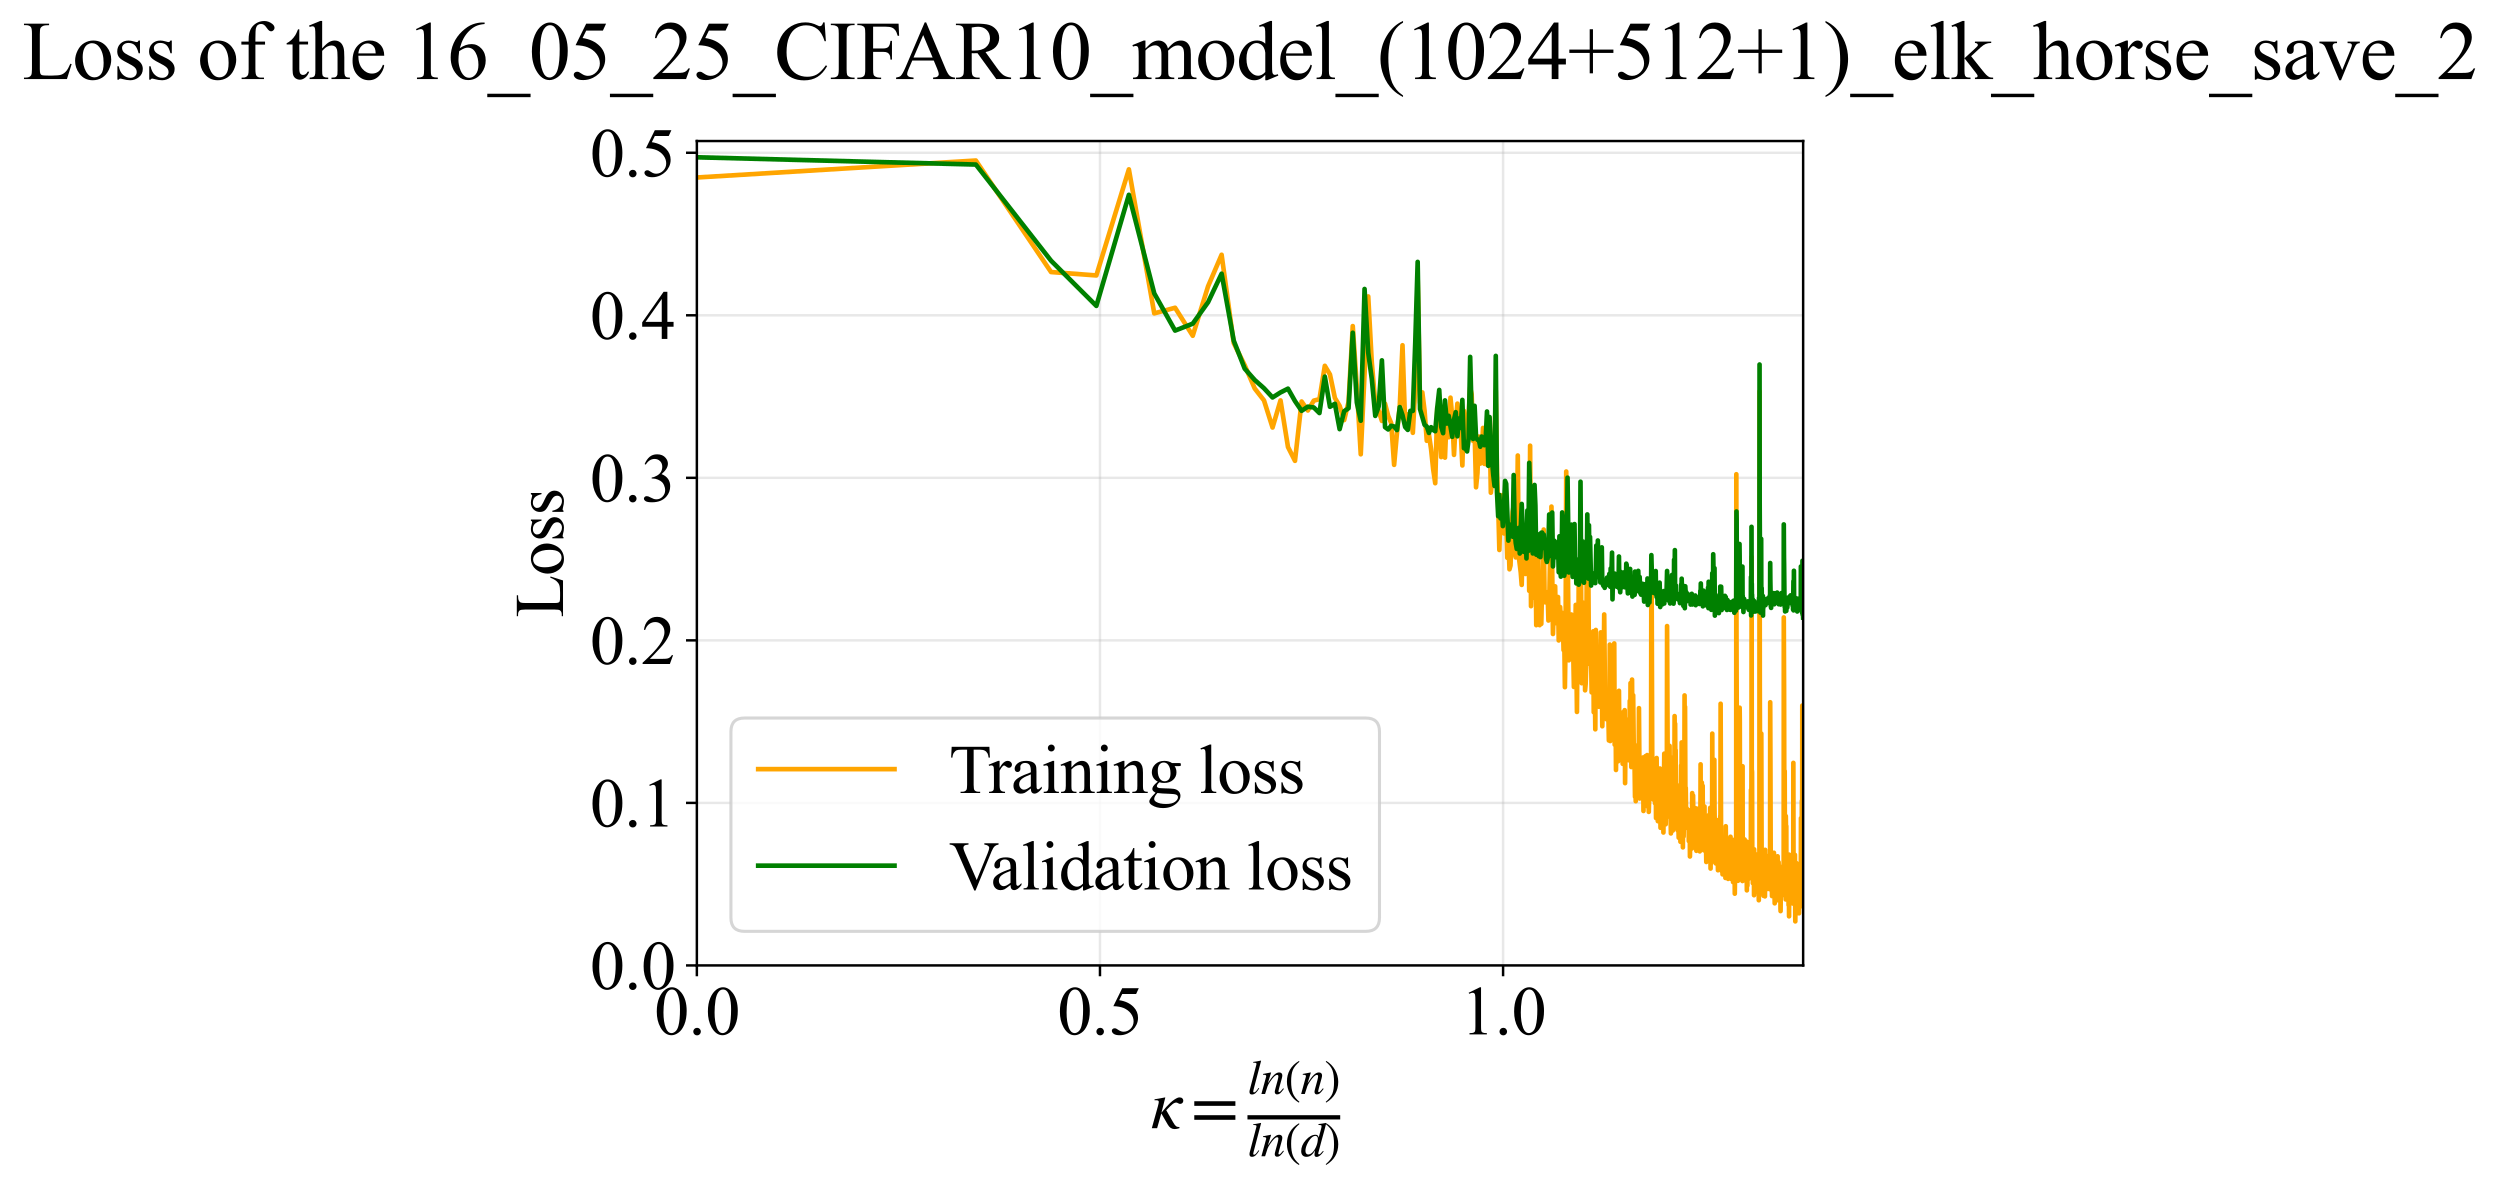 <?xml version="1.0" encoding="utf-8" standalone="no"?>
<!DOCTYPE svg PUBLIC "-//W3C//DTD SVG 1.1//EN"
  "http://www.w3.org/Graphics/SVG/1.1/DTD/svg11.dtd">
<svg xmlns:xlink="http://www.w3.org/1999/xlink" width="807.023pt" height="383.266pt" viewBox="0 0 807.023 383.266" xmlns="http://www.w3.org/2000/svg" version="1.1">
 <defs>
  <style type="text/css">*{stroke-linejoin: round; stroke-linecap: butt}</style>
 </defs>
 <g id="figure_1">
  <g id="patch_1">
   <path d="M -0 383.266 
L 807.023 383.266 
L 807.023 0 
L -0 0 
z
" style="fill: #ffffff"/>
  </g>
  <g id="axes_1">
   <g id="patch_2">
    <path d="M 224.951 311.644 
L 582.071 311.644 
L 582.071 45.532 
L 224.951 45.532 
z
" style="fill: #ffffff"/>
   </g>
   <g id="matplotlib.axis_1">
    <g id="xtick_1">
     <g id="line2d_1">
      <path d="M 224.951 311.644 
L 224.951 45.532 
" clip-path="url(#pf9ffaf4141)" style="fill: none; stroke: #b0b0b0; stroke-opacity: 0.3; stroke-width: 0.8; stroke-linecap: square"/>
     </g>
     <g id="line2d_2">
      <defs>
       <path id="mc590e84768" d="M 0 0 
L 0 3.5 
" style="stroke: #000000; stroke-width: 0.8"/>
      </defs>
      <g>
       <use xlink:href="#mc590e84768" x="224.951" y="311.644" style="stroke: #000000; stroke-width: 0.8"/>
      </g>
     </g>
     <g id="text_1">
      <!-- 0.0 -->
      <g transform="translate(211.201 333.92) scale(0.22 -0.22)">
       <defs>
        <path id="TimesNewRomanPSMT-30" d="M 231 2094 
Q 231 2819 450 3342 
Q 669 3866 1031 4122 
Q 1313 4325 1613 4325 
Q 2100 4325 2488 3828 
Q 2972 3213 2972 2159 
Q 2972 1422 2759 906 
Q 2547 391 2217 158 
Q 1888 -75 1581 -75 
Q 975 -75 572 641 
Q 231 1244 231 2094 
z
M 844 2016 
Q 844 1141 1059 588 
Q 1238 122 1591 122 
Q 1759 122 1940 273 
Q 2122 425 2216 781 
Q 2359 1319 2359 2297 
Q 2359 3022 2209 3506 
Q 2097 3866 1919 4016 
Q 1791 4119 1609 4119 
Q 1397 4119 1231 3928 
Q 1006 3669 925 3112 
Q 844 2556 844 2016 
z
" transform="scale(0.016)"/>
        <path id="TimesNewRomanPSMT-2e" d="M 800 606 
Q 947 606 1047 504 
Q 1147 403 1147 259 
Q 1147 116 1045 14 
Q 944 -88 800 -88 
Q 656 -88 554 14 
Q 453 116 453 259 
Q 453 406 554 506 
Q 656 606 800 606 
z
" transform="scale(0.016)"/>
       </defs>
       <use xlink:href="#TimesNewRomanPSMT-30"/>
       <use xlink:href="#TimesNewRomanPSMT-2e" transform="translate(50 0)"/>
       <use xlink:href="#TimesNewRomanPSMT-30" transform="translate(75 0)"/>
      </g>
     </g>
    </g>
    <g id="xtick_2">
     <g id="line2d_3">
      <path d="M 355.081 311.644 
L 355.081 45.532 
" clip-path="url(#pf9ffaf4141)" style="fill: none; stroke: #b0b0b0; stroke-opacity: 0.3; stroke-width: 0.8; stroke-linecap: square"/>
     </g>
     <g id="line2d_4">
      <g>
       <use xlink:href="#mc590e84768" x="355.081" y="311.644" style="stroke: #000000; stroke-width: 0.8"/>
      </g>
     </g>
     <g id="text_2">
      <!-- 0.5 -->
      <g transform="translate(341.331 333.92) scale(0.22 -0.22)">
       <defs>
        <path id="TimesNewRomanPSMT-35" d="M 2778 4238 
L 2534 3706 
L 1259 3706 
L 981 3138 
Q 1809 3016 2294 2522 
Q 2709 2097 2709 1522 
Q 2709 1188 2573 903 
Q 2438 619 2231 419 
Q 2025 219 1772 97 
Q 1413 -75 1034 -75 
Q 653 -75 479 54 
Q 306 184 306 341 
Q 306 428 378 495 
Q 450 563 559 563 
Q 641 563 702 538 
Q 763 513 909 409 
Q 1144 247 1384 247 
Q 1750 247 2026 523 
Q 2303 800 2303 1197 
Q 2303 1581 2056 1914 
Q 1809 2247 1375 2428 
Q 1034 2569 447 2591 
L 1259 4238 
L 2778 4238 
z
" transform="scale(0.016)"/>
       </defs>
       <use xlink:href="#TimesNewRomanPSMT-30"/>
       <use xlink:href="#TimesNewRomanPSMT-2e" transform="translate(50 0)"/>
       <use xlink:href="#TimesNewRomanPSMT-35" transform="translate(75 0)"/>
      </g>
     </g>
    </g>
    <g id="xtick_3">
     <g id="line2d_5">
      <path d="M 485.21 311.644 
L 485.21 45.532 
" clip-path="url(#pf9ffaf4141)" style="fill: none; stroke: #b0b0b0; stroke-opacity: 0.3; stroke-width: 0.8; stroke-linecap: square"/>
     </g>
     <g id="line2d_6">
      <g>
       <use xlink:href="#mc590e84768" x="485.21" y="311.644" style="stroke: #000000; stroke-width: 0.8"/>
      </g>
     </g>
     <g id="text_3">
      <!-- 1.0 -->
      <g transform="translate(471.46 333.92) scale(0.22 -0.22)">
       <defs>
        <path id="TimesNewRomanPSMT-31" d="M 750 3822 
L 1781 4325 
L 1884 4325 
L 1884 747 
Q 1884 391 1914 303 
Q 1944 216 2037 169 
Q 2131 122 2419 116 
L 2419 0 
L 825 0 
L 825 116 
Q 1125 122 1212 167 
Q 1300 213 1334 289 
Q 1369 366 1369 747 
L 1369 3034 
Q 1369 3497 1338 3628 
Q 1316 3728 1258 3775 
Q 1200 3822 1119 3822 
Q 1003 3822 797 3725 
L 750 3822 
z
" transform="scale(0.016)"/>
       </defs>
       <use xlink:href="#TimesNewRomanPSMT-31"/>
       <use xlink:href="#TimesNewRomanPSMT-2e" transform="translate(50 0)"/>
       <use xlink:href="#TimesNewRomanPSMT-30" transform="translate(75 0)"/>
      </g>
     </g>
    </g>
    <g id="text_4">
     <!-- $\kappa  = \frac{ln(n)}{ln(d)}$ -->
     <g transform="translate(371.501 364.186) scale(0.22 -0.22)">
      <defs>
       <path id="STIXGeneral-Italic-3ba" d="M 979 1440 
L 998 1446 
Q 1850 2541 2464 2790 
Q 2547 2822 2630 2822 
Q 2797 2822 2886 2736 
Q 2976 2650 2976 2522 
Q 2976 2387 2893 2307 
Q 2810 2227 2682 2227 
Q 2605 2227 2502 2288 
Q 2400 2349 2336 2349 
Q 2170 2349 1990 2205 
Q 1811 2061 1414 1645 
L 2042 544 
Q 2202 262 2310 182 
Q 2419 102 2624 102 
L 2624 0 
Q 2374 -83 2182 -83 
Q 1786 -83 1555 326 
L 960 1350 
L 576 0 
L 90 0 
L 640 1978 
Q 730 2317 730 2406 
Q 730 2560 518 2560 
L 339 2560 
L 339 2650 
Q 678 2694 1306 2822 
L 1325 2803 
L 979 1440 
z
" transform="scale(0.016)"/>
       <path id="STIXGeneral-Regular-3d" d="M 4077 2048 
L 307 2048 
L 307 2470 
L 4077 2470 
L 4077 2048 
z
M 4077 768 
L 307 768 
L 307 1190 
L 4077 1190 
L 4077 768 
z
" transform="scale(0.016)"/>
       <path id="STIXGeneral-Italic-6c" d="M 1786 4339 
L 806 595 
Q 755 410 755 320 
Q 755 205 864 205 
Q 1037 205 1293 570 
L 1453 794 
L 1542 730 
Q 1254 275 1046 102 
Q 838 -70 576 -70 
Q 262 -70 262 288 
Q 262 397 288 480 
L 1165 3834 
Q 1184 3898 1184 3955 
Q 1184 4096 870 4096 
L 755 4096 
L 755 4198 
Q 1203 4250 1747 4371 
L 1786 4339 
z
" transform="scale(0.016)"/>
       <path id="STIXGeneral-Italic-6e" d="M 2944 749 
L 3034 666 
Q 2707 218 2534 80 
Q 2362 -58 2138 -58 
Q 2010 -58 1923 28 
Q 1837 115 1837 288 
Q 1837 390 1939 768 
L 2221 1805 
Q 2310 2150 2310 2310 
Q 2310 2496 2157 2496 
Q 1971 2496 1750 2275 
Q 1530 2054 1210 1587 
Q 998 1274 899 1024 
Q 800 774 570 0 
L 90 0 
L 704 2240 
Q 717 2304 717 2349 
Q 717 2445 630 2480 
Q 544 2515 301 2522 
L 301 2624 
Q 550 2675 857 2729 
Q 1165 2784 1338 2822 
L 1363 2810 
L 934 1414 
Q 1408 2170 1753 2496 
Q 2099 2822 2413 2822 
Q 2611 2822 2720 2716 
Q 2829 2611 2829 2432 
Q 2829 2272 2765 2048 
L 2406 749 
Q 2317 429 2317 358 
Q 2317 243 2419 243 
Q 2541 243 2810 582 
Q 2854 634 2944 749 
z
" transform="scale(0.016)"/>
       <path id="STIXGeneral-Regular-28" d="M 1946 -1030 
L 1869 -1133 
Q 1126 -710 716 32 
Q 307 774 307 1613 
Q 307 3386 1888 4326 
L 1946 4224 
Q 1293 3667 1075 3126 
Q 858 2586 858 1632 
Q 858 685 1082 96 
Q 1306 -493 1946 -1030 
z
" transform="scale(0.016)"/>
       <path id="STIXGeneral-Regular-29" d="M 186 4224 
L 262 4326 
Q 992 3891 1408 3148 
Q 1824 2406 1824 1581 
Q 1824 -166 243 -1133 
L 186 -1030 
Q 845 -486 1059 54 
Q 1274 595 1274 1562 
Q 1274 2534 1059 3120 
Q 845 3706 186 4224 
z
" transform="scale(0.016)"/>
       <path id="STIXGeneral-Italic-64" d="M 3334 4371 
L 3373 4333 
L 3123 3360 
L 2739 1958 
Q 2323 429 2323 384 
Q 2323 256 2438 256 
Q 2522 256 2614 336 
Q 2707 416 2963 710 
L 3040 646 
Q 2547 -83 2099 -83 
Q 1978 -83 1907 -6 
Q 1837 70 1837 205 
Q 1837 397 1920 774 
Q 1645 307 1379 118 
Q 1114 -70 781 -70 
Q 461 -70 278 125 
Q 96 320 96 678 
Q 96 1440 713 2131 
Q 1331 2822 1965 2822 
Q 2163 2822 2256 2732 
Q 2349 2643 2381 2451 
L 2387 2451 
L 2675 3494 
Q 2765 3808 2765 3949 
Q 2765 4051 2694 4076 
Q 2624 4102 2355 4115 
L 2355 4224 
Q 2848 4269 3334 4371 
z
M 2278 2310 
Q 2278 2477 2185 2576 
Q 2093 2675 1978 2675 
Q 1677 2675 1395 2381 
Q 1075 2042 864 1571 
Q 653 1101 653 704 
Q 653 486 752 361 
Q 851 237 1024 237 
Q 1312 237 1606 550 
Q 1901 864 2089 1350 
Q 2278 1837 2278 2310 
z
" transform="scale(0.016)"/>
      </defs>
      <use xlink:href="#STIXGeneral-Italic-3ba" transform="translate(0 0.003)"/>
      <use xlink:href="#STIXGeneral-Regular-3d" transform="translate(58.84 0.003)"/>
      <use xlink:href="#STIXGeneral-Italic-6c" transform="translate(141.78 50.192) scale(0.7)"/>
      <use xlink:href="#STIXGeneral-Italic-6e" transform="translate(161.24 50.192) scale(0.7)"/>
      <use xlink:href="#STIXGeneral-Regular-28" transform="translate(196.24 50.192) scale(0.7)"/>
      <use xlink:href="#STIXGeneral-Italic-6e" transform="translate(219.55 50.192) scale(0.7)"/>
      <use xlink:href="#STIXGeneral-Regular-29" transform="translate(254.55 50.192) scale(0.7)"/>
      <use xlink:href="#STIXGeneral-Italic-6c" transform="translate(141.78 -41.258) scale(0.7)"/>
      <use xlink:href="#STIXGeneral-Italic-6e" transform="translate(161.24 -41.258) scale(0.7)"/>
      <use xlink:href="#STIXGeneral-Regular-28" transform="translate(196.24 -41.258) scale(0.7)"/>
      <use xlink:href="#STIXGeneral-Italic-64" transform="translate(219.55 -41.258) scale(0.7)"/>
      <use xlink:href="#STIXGeneral-Regular-29" transform="translate(254.55 -41.258) scale(0.7)"/>
      <path d="M 141.78 12.8 
L 141.78 19.05 
L 277.86 19.05 
L 277.86 12.8 
L 141.78 12.8 
z
"/>
     </g>
    </g>
   </g>
   <g id="matplotlib.axis_2">
    <g id="ytick_1">
     <g id="line2d_7">
      <path d="M 224.951 311.644 
L 582.071 311.644 
" clip-path="url(#pf9ffaf4141)" style="fill: none; stroke: #b0b0b0; stroke-opacity: 0.3; stroke-width: 0.8; stroke-linecap: square"/>
     </g>
     <g id="line2d_8">
      <defs>
       <path id="md72115bb47" d="M 0 0 
L -3.5 0 
" style="stroke: #000000; stroke-width: 0.8"/>
      </defs>
      <g>
       <use xlink:href="#md72115bb47" x="224.951" y="311.644" style="stroke: #000000; stroke-width: 0.8"/>
      </g>
     </g>
     <g id="text_5">
      <!-- 0.0 -->
      <g transform="translate(190.451 319.282) scale(0.22 -0.22)">
       <use xlink:href="#TimesNewRomanPSMT-30"/>
       <use xlink:href="#TimesNewRomanPSMT-2e" transform="translate(50 0)"/>
       <use xlink:href="#TimesNewRomanPSMT-30" transform="translate(75 0)"/>
      </g>
     </g>
    </g>
    <g id="ytick_2">
     <g id="line2d_9">
      <path d="M 224.951 259.176 
L 582.071 259.176 
" clip-path="url(#pf9ffaf4141)" style="fill: none; stroke: #b0b0b0; stroke-opacity: 0.3; stroke-width: 0.8; stroke-linecap: square"/>
     </g>
     <g id="line2d_10">
      <g>
       <use xlink:href="#md72115bb47" x="224.951" y="259.176" style="stroke: #000000; stroke-width: 0.8"/>
      </g>
     </g>
     <g id="text_6">
      <!-- 0.1 -->
      <g transform="translate(190.451 266.814) scale(0.22 -0.22)">
       <use xlink:href="#TimesNewRomanPSMT-30"/>
       <use xlink:href="#TimesNewRomanPSMT-2e" transform="translate(50 0)"/>
       <use xlink:href="#TimesNewRomanPSMT-31" transform="translate(75 0)"/>
      </g>
     </g>
    </g>
    <g id="ytick_3">
     <g id="line2d_11">
      <path d="M 224.951 206.709 
L 582.071 206.709 
" clip-path="url(#pf9ffaf4141)" style="fill: none; stroke: #b0b0b0; stroke-opacity: 0.3; stroke-width: 0.8; stroke-linecap: square"/>
     </g>
     <g id="line2d_12">
      <g>
       <use xlink:href="#md72115bb47" x="224.951" y="206.709" style="stroke: #000000; stroke-width: 0.8"/>
      </g>
     </g>
     <g id="text_7">
      <!-- 0.2 -->
      <g transform="translate(190.451 214.347) scale(0.22 -0.22)">
       <defs>
        <path id="TimesNewRomanPSMT-32" d="M 2934 816 
L 2638 0 
L 138 0 
L 138 116 
Q 1241 1122 1691 1759 
Q 2141 2397 2141 2925 
Q 2141 3328 1894 3587 
Q 1647 3847 1303 3847 
Q 991 3847 742 3664 
Q 494 3481 375 3128 
L 259 3128 
Q 338 3706 661 4015 
Q 984 4325 1469 4325 
Q 1984 4325 2329 3994 
Q 2675 3663 2675 3213 
Q 2675 2891 2525 2569 
Q 2294 2063 1775 1497 
Q 997 647 803 472 
L 1909 472 
Q 2247 472 2383 497 
Q 2519 522 2628 598 
Q 2738 675 2819 816 
L 2934 816 
z
" transform="scale(0.016)"/>
       </defs>
       <use xlink:href="#TimesNewRomanPSMT-30"/>
       <use xlink:href="#TimesNewRomanPSMT-2e" transform="translate(50 0)"/>
       <use xlink:href="#TimesNewRomanPSMT-32" transform="translate(75 0)"/>
      </g>
     </g>
    </g>
    <g id="ytick_4">
     <g id="line2d_13">
      <path d="M 224.951 154.242 
L 582.071 154.242 
" clip-path="url(#pf9ffaf4141)" style="fill: none; stroke: #b0b0b0; stroke-opacity: 0.3; stroke-width: 0.8; stroke-linecap: square"/>
     </g>
     <g id="line2d_14">
      <g>
       <use xlink:href="#md72115bb47" x="224.951" y="154.242" style="stroke: #000000; stroke-width: 0.8"/>
      </g>
     </g>
     <g id="text_8">
      <!-- 0.3 -->
      <g transform="translate(190.451 161.88) scale(0.22 -0.22)">
       <defs>
        <path id="TimesNewRomanPSMT-33" d="M 325 3431 
Q 506 3859 782 4092 
Q 1059 4325 1472 4325 
Q 1981 4325 2253 3994 
Q 2459 3747 2459 3466 
Q 2459 3003 1878 2509 
Q 2269 2356 2469 2072 
Q 2669 1788 2669 1403 
Q 2669 853 2319 450 
Q 1863 -75 997 -75 
Q 569 -75 414 31 
Q 259 138 259 259 
Q 259 350 332 419 
Q 406 488 509 488 
Q 588 488 669 463 
Q 722 447 909 348 
Q 1097 250 1169 231 
Q 1284 197 1416 197 
Q 1734 197 1970 444 
Q 2206 691 2206 1028 
Q 2206 1275 2097 1509 
Q 2016 1684 1919 1775 
Q 1784 1900 1550 2001 
Q 1316 2103 1072 2103 
L 972 2103 
L 972 2197 
Q 1219 2228 1467 2375 
Q 1716 2522 1828 2728 
Q 1941 2934 1941 3181 
Q 1941 3503 1739 3701 
Q 1538 3900 1238 3900 
Q 753 3900 428 3381 
L 325 3431 
z
" transform="scale(0.016)"/>
       </defs>
       <use xlink:href="#TimesNewRomanPSMT-30"/>
       <use xlink:href="#TimesNewRomanPSMT-2e" transform="translate(50 0)"/>
       <use xlink:href="#TimesNewRomanPSMT-33" transform="translate(75 0)"/>
      </g>
     </g>
    </g>
    <g id="ytick_5">
     <g id="line2d_15">
      <path d="M 224.951 101.774 
L 582.071 101.774 
" clip-path="url(#pf9ffaf4141)" style="fill: none; stroke: #b0b0b0; stroke-opacity: 0.3; stroke-width: 0.8; stroke-linecap: square"/>
     </g>
     <g id="line2d_16">
      <g>
       <use xlink:href="#md72115bb47" x="224.951" y="101.774" style="stroke: #000000; stroke-width: 0.8"/>
      </g>
     </g>
     <g id="text_9">
      <!-- 0.4 -->
      <g transform="translate(190.451 109.412) scale(0.22 -0.22)">
       <defs>
        <path id="TimesNewRomanPSMT-34" d="M 2978 1563 
L 2978 1119 
L 2409 1119 
L 2409 0 
L 1894 0 
L 1894 1119 
L 100 1119 
L 100 1519 
L 2066 4325 
L 2409 4325 
L 2409 1563 
L 2978 1563 
z
M 1894 1563 
L 1894 3666 
L 406 1563 
L 1894 1563 
z
" transform="scale(0.016)"/>
       </defs>
       <use xlink:href="#TimesNewRomanPSMT-30"/>
       <use xlink:href="#TimesNewRomanPSMT-2e" transform="translate(50 0)"/>
       <use xlink:href="#TimesNewRomanPSMT-34" transform="translate(75 0)"/>
      </g>
     </g>
    </g>
    <g id="ytick_6">
     <g id="line2d_17">
      <path d="M 224.951 49.307 
L 582.071 49.307 
" clip-path="url(#pf9ffaf4141)" style="fill: none; stroke: #b0b0b0; stroke-opacity: 0.3; stroke-width: 0.8; stroke-linecap: square"/>
     </g>
     <g id="line2d_18">
      <g>
       <use xlink:href="#md72115bb47" x="224.951" y="49.307" style="stroke: #000000; stroke-width: 0.8"/>
      </g>
     </g>
     <g id="text_10">
      <!-- 0.5 -->
      <g transform="translate(190.451 56.945) scale(0.22 -0.22)">
       <use xlink:href="#TimesNewRomanPSMT-30"/>
       <use xlink:href="#TimesNewRomanPSMT-2e" transform="translate(50 0)"/>
       <use xlink:href="#TimesNewRomanPSMT-35" transform="translate(75 0)"/>
      </g>
     </g>
    </g>
    <g id="text_11">
     <!-- Loss -->
     <g transform="translate(181.745 199.369) rotate(-90) scale(0.22 -0.22)">
      <defs>
       <path id="TimesNewRomanPSMT-4c" d="M 3669 1172 
L 3772 1150 
L 3409 0 
L 128 0 
L 128 116 
L 288 116 
Q 556 116 672 291 
Q 738 391 738 753 
L 738 3488 
Q 738 3884 650 3984 
Q 528 4122 288 4122 
L 128 4122 
L 128 4238 
L 2047 4238 
L 2047 4122 
Q 1709 4125 1573 4059 
Q 1438 3994 1388 3894 
Q 1338 3794 1338 3416 
L 1338 753 
Q 1338 494 1388 397 
Q 1425 331 1503 300 
Q 1581 269 1991 269 
L 2300 269 
Q 2788 269 2984 341 
Q 3181 413 3343 595 
Q 3506 778 3669 1172 
z
" transform="scale(0.016)"/>
       <path id="TimesNewRomanPSMT-6f" d="M 1600 2947 
Q 2250 2947 2644 2453 
Q 2978 2031 2978 1484 
Q 2978 1100 2793 706 
Q 2609 313 2286 112 
Q 1963 -88 1566 -88 
Q 919 -88 538 428 
Q 216 863 216 1403 
Q 216 1797 411 2186 
Q 606 2575 925 2761 
Q 1244 2947 1600 2947 
z
M 1503 2744 
Q 1338 2744 1170 2645 
Q 1003 2547 900 2300 
Q 797 2053 797 1666 
Q 797 1041 1045 587 
Q 1294 134 1700 134 
Q 2003 134 2200 384 
Q 2397 634 2397 1244 
Q 2397 2006 2069 2444 
Q 1847 2744 1503 2744 
z
" transform="scale(0.016)"/>
       <path id="TimesNewRomanPSMT-73" d="M 2050 2947 
L 2050 1972 
L 1947 1972 
Q 1828 2431 1642 2597 
Q 1456 2763 1169 2763 
Q 950 2763 815 2647 
Q 681 2531 681 2391 
Q 681 2216 781 2091 
Q 878 1963 1175 1819 
L 1631 1597 
Q 2266 1288 2266 781 
Q 2266 391 1970 151 
Q 1675 -88 1309 -88 
Q 1047 -88 709 6 
Q 606 38 541 38 
Q 469 38 428 -44 
L 325 -44 
L 325 978 
L 428 978 
Q 516 541 762 319 
Q 1009 97 1316 97 
Q 1531 97 1667 223 
Q 1803 350 1803 528 
Q 1803 744 1651 891 
Q 1500 1038 1047 1263 
Q 594 1488 453 1669 
Q 313 1847 313 2119 
Q 313 2472 555 2709 
Q 797 2947 1181 2947 
Q 1350 2947 1591 2875 
Q 1750 2828 1803 2828 
Q 1853 2828 1881 2850 
Q 1909 2872 1947 2947 
L 2050 2947 
z
" transform="scale(0.016)"/>
      </defs>
      <use xlink:href="#TimesNewRomanPSMT-4c"/>
      <use xlink:href="#TimesNewRomanPSMT-6f" transform="translate(61.084 0)"/>
      <use xlink:href="#TimesNewRomanPSMT-73" transform="translate(111.084 0)"/>
      <use xlink:href="#TimesNewRomanPSMT-73" transform="translate(150 0)"/>
     </g>
    </g>
   </g>
   <g id="line2d_19">
    <path d="M 224.951 57.292 
L 315.009 51.821 
L 339.289 87.815 
L 353.913 88.915 
L 364.411 54.671 
L 372.606 101.158 
L 379.329 99.347 
L 385.029 108.383 
L 389.976 92.423 
L 394.347 82.234 
L 398.262 110.758 
L 401.807 117.927 
L 405.046 125.433 
L 408.027 129.257 
L 410.789 138.008 
L 413.362 129.261 
L 415.77 144.293 
L 418.032 148.764 
L 420.166 129.616 
L 422.185 132.505 
L 424.101 129.326 
L 425.925 128.862 
L 427.663 118.084 
L 429.325 120.883 
L 430.916 128.473 
L 432.443 131.015 
L 433.909 135.605 
L 435.321 129.781 
L 436.682 105.264 
L 437.995 124.914 
L 439.263 146.65 
L 441.679 95.698 
L 442.831 117.013 
L 443.948 130.277 
L 445.033 132.573 
L 446.088 135.875 
L 447.114 130.329 
L 448.113 134.235 
L 449.086 136.579 
L 450.034 150.061 
L 450.959 139.702 
L 451.861 130.961 
L 452.743 111.452 
L 453.604 137.011 
L 454.446 133.743 
L 455.269 133.735 
L 456.075 139.715 
L 456.864 124.884 
L 457.637 89.902 
L 458.394 129.997 
L 459.136 126.67 
L 459.863 132.576 
L 460.577 142.292 
L 461.278 140.291 
L 461.965 145.01 
L 462.641 151.469 
L 463.304 155.982 
L 463.956 131.568 
L 464.597 134.616 
L 465.227 147.553 
L 465.846 139.646 
L 466.456 147.727 
L 467.056 132.927 
L 467.646 141.144 
L 468.227 128.365 
L 468.8 134.618 
L 469.364 146.839 
L 469.919 136.192 
L 470.466 130.297 
L 471.006 137.326 
L 471.538 139.343 
L 472.062 150.255 
L 472.579 132.638 
L 473.089 141.596 
L 473.593 139.204 
L 474.089 134.008 
L 474.58 125.2 
L 475.064 127.258 
L 475.541 142.334 
L 476.013 139.153 
L 476.479 157.302 
L 476.939 152.708 
L 477.394 140.922 
L 477.843 149.662 
L 478.286 147.002 
L 478.725 138.141 
L 479.159 149.74 
L 479.587 143.12 
L 480.011 150.004 
L 480.43 149.965 
L 480.845 135.037 
L 481.255 159.052 
L 481.66 155.282 
L 482.061 145.999 
L 482.458 143.413 
L 482.851 126.112 
L 483.24 152.505 
L 483.624 162.735 
L 484.005 177.534 
L 484.382 164.426 
L 484.755 159.864 
L 485.491 172.206 
L 485.853 170.982 
L 486.212 166.815 
L 486.568 180.07 
L 486.92 173.191 
L 487.269 183.776 
L 487.615 182.54 
L 487.957 171.22 
L 488.297 165.186 
L 488.633 163.122 
L 488.967 178.498 
L 489.297 179.939 
L 489.625 176.698 
L 489.95 147.045 
L 490.272 179.622 
L 490.908 184.782 
L 491.221 188.81 
L 491.533 176.42 
L 491.842 178 
L 492.452 185.279 
L 492.753 183.384 
L 493.052 184.952 
L 493.348 169.85 
L 493.643 190.726 
L 493.935 143.873 
L 494.224 195.678 
L 494.512 184.136 
L 494.797 182.232 
L 495.08 192.945 
L 495.361 189.781 
L 495.64 172.354 
L 495.917 201.807 
L 496.192 194.882 
L 496.465 174.224 
L 496.736 196.781 
L 497.005 201.812 
L 497.272 193.955 
L 497.537 201.397 
L 497.8 189.681 
L 498.062 185.6 
L 498.322 170.942 
L 498.579 191.083 
L 498.836 194.439 
L 499.09 191.316 
L 499.343 193.956 
L 499.594 191.157 
L 499.843 200.308 
L 500.091 195.742 
L 500.337 181.902 
L 500.581 197.076 
L 500.824 163.534 
L 501.305 204.658 
L 501.543 197.509 
L 501.78 197.34 
L 502.015 189.27 
L 502.249 201.163 
L 502.481 193.818 
L 502.712 197.683 
L 502.942 192.725 
L 503.17 206.738 
L 503.397 197.745 
L 503.622 195.96 
L 504.069 203.735 
L 504.29 197.838 
L 504.51 200.694 
L 504.729 209.855 
L 504.947 204.843 
L 505.163 221.833 
L 505.378 208.197 
L 505.592 152.21 
L 505.804 185.273 
L 506.016 172.769 
L 506.435 213.157 
L 506.643 202.502 
L 506.85 208.569 
L 507.055 209.392 
L 507.26 198.364 
L 507.463 205.741 
L 507.666 201.029 
L 508.067 221.747 
L 508.464 207.731 
L 508.661 195.262 
L 509.052 229.818 
L 509.246 206.147 
L 509.439 220.139 
L 509.631 185.699 
L 509.822 217.494 
L 510.201 202.558 
L 510.389 188.716 
L 510.576 220.545 
L 510.763 214.501 
L 510.948 194.487 
L 511.316 218.311 
L 511.498 204.818 
L 511.68 222.843 
L 511.861 220.766 
L 512.041 214.841 
L 512.22 183.856 
L 512.398 180.234 
L 512.576 195.224 
L 512.753 188.219 
L 512.928 214.25 
L 513.103 205.883 
L 513.277 208.016 
L 513.451 212.304 
L 513.623 212.347 
L 513.795 223.506 
L 513.966 208.597 
L 514.136 223.242 
L 514.306 203.791 
L 514.474 229.911 
L 514.809 220.59 
L 514.976 235.43 
L 515.142 203.356 
L 515.307 217.916 
L 515.471 214.353 
L 515.634 213.444 
L 515.797 216.417 
L 516.121 228.14 
L 516.281 217.507 
L 516.442 225.626 
L 516.76 204.13 
L 516.918 222.973 
L 517.075 217.592 
L 517.232 234.445 
L 517.698 213.907 
L 517.852 198.353 
L 518.158 229.987 
L 518.311 223.74 
L 518.462 231.547 
L 518.613 232.186 
L 518.764 228.734 
L 518.914 229.962 
L 519.063 224.142 
L 519.36 239.035 
L 519.507 236.826 
L 519.654 208.066 
L 519.8 239.212 
L 519.946 231.083 
L 520.091 234.893 
L 520.236 233.99 
L 520.38 235.301 
L 520.523 226.079 
L 520.666 231.201 
L 520.809 218.77 
L 520.951 219.374 
L 521.092 207.706 
L 521.233 240.392 
L 521.373 225.943 
L 521.513 228.612 
L 521.652 248.555 
L 521.791 235.843 
L 521.929 244.75 
L 522.204 235.874 
L 522.341 245.75 
L 522.477 226.469 
L 522.613 222.999 
L 522.748 238.187 
L 522.883 238.657 
L 523.017 233.838 
L 523.151 243.988 
L 523.285 238.842 
L 523.417 241.263 
L 523.55 237.928 
L 523.813 246.574 
L 523.944 229.917 
L 524.075 242.941 
L 524.205 238.785 
L 524.335 246.599 
L 524.464 229.243 
L 524.592 252.807 
L 524.721 240.178 
L 524.849 242.119 
L 524.976 232.273 
L 525.103 235.916 
L 525.23 234.677 
L 525.356 244.071 
L 525.482 243.06 
L 525.732 245.406 
L 525.98 242.837 
L 526.104 226.241 
L 526.227 242.034 
L 526.35 220.498 
L 526.473 228.38 
L 526.595 247.602 
L 526.717 241.329 
L 526.838 219.376 
L 526.959 235.819 
L 527.199 224.423 
L 527.438 245.699 
L 527.557 244.01 
L 527.676 248.479 
L 527.794 257.213 
L 527.912 248.024 
L 528.029 258.631 
L 528.147 240.703 
L 528.263 246.155 
L 528.38 242.962 
L 528.496 246.208 
L 528.611 252.635 
L 528.727 246.546 
L 528.956 255.335 
L 529.071 228.593 
L 529.298 257.767 
L 529.411 245.764 
L 529.524 251.846 
L 529.637 248.323 
L 529.861 253.237 
L 530.195 248.168 
L 530.305 251.545 
L 530.415 244.515 
L 530.525 261.788 
L 530.635 252.898 
L 530.744 259.935 
L 530.962 249.668 
L 531.07 259.677 
L 531.178 244.098 
L 531.286 258.638 
L 531.393 258.296 
L 531.5 253.008 
L 531.607 259.522 
L 531.714 243.746 
L 531.926 260.399 
L 532.031 251.237 
L 532.242 262.081 
L 532.346 257.58 
L 532.451 246.043 
L 532.659 256.557 
L 532.762 255.29 
L 532.865 245.229 
L 532.968 253.233 
L 533.071 182.804 
L 533.174 191.42 
L 533.378 250.947 
L 533.479 248.807 
L 533.681 258.087 
L 533.782 257.655 
L 533.883 256.305 
L 533.983 250.945 
L 534.083 253.791 
L 534.183 252.739 
L 534.282 259.352 
L 534.48 252.374 
L 534.579 264.078 
L 534.775 244.691 
L 534.873 261.398 
L 535.068 254.855 
L 535.165 265.077 
L 535.262 251.089 
L 535.359 259.448 
L 535.455 257.826 
L 535.647 249.565 
L 535.743 252.33 
L 535.838 248.083 
L 536.028 267.221 
L 536.123 261.3 
L 536.217 262.588 
L 536.312 252.799 
L 536.686 261.213 
L 536.779 259.298 
L 536.872 260.96 
L 536.964 268.742 
L 537.241 243.283 
L 537.333 256.37 
L 537.424 254.101 
L 537.515 263.039 
L 537.606 258.605 
L 537.697 266.081 
L 537.788 252.927 
L 537.968 263.128 
L 538.058 260.921 
L 538.148 202.102 
L 538.415 263.596 
L 538.504 255.174 
L 538.593 262.768 
L 538.858 253.749 
L 538.945 240.766 
L 539.033 261.79 
L 539.12 257.662 
L 539.208 260.074 
L 539.381 269.037 
L 539.641 244.567 
L 539.812 266.212 
L 539.898 258.093 
L 539.983 268.128 
L 540.069 252.711 
L 540.154 267.703 
L 540.238 263.889 
L 540.492 257.377 
L 540.576 231.161 
L 540.66 243.412 
L 540.743 233.618 
L 540.827 247.989 
L 540.91 242.122 
L 541.076 262.616 
L 541.159 253.175 
L 541.242 262.063 
L 541.324 261.086 
L 541.57 268.077 
L 541.734 263.254 
L 541.896 270.413 
L 542.058 266.926 
L 542.219 263.788 
L 542.299 263.896 
L 542.459 271.727 
L 542.619 260.855 
L 542.698 247.043 
L 542.778 258.043 
L 542.857 239.658 
L 543.014 267.728 
L 543.093 265.016 
L 543.171 262.632 
L 543.25 273.538 
L 543.328 247.244 
L 543.406 257.967 
L 543.484 270.029 
L 543.561 265.563 
L 543.716 256.712 
L 543.793 224.49 
L 543.87 252.053 
L 543.947 228.156 
L 544.1 267.247 
L 544.177 254.317 
L 544.329 266.159 
L 544.405 265.596 
L 544.481 260.909 
L 544.707 266.2 
L 544.857 261.735 
L 545.007 265.214 
L 545.081 261.522 
L 545.156 271.493 
L 545.23 269.825 
L 545.378 263.496 
L 545.452 264.614 
L 545.526 276.48 
L 545.746 262.075 
L 545.892 271.218 
L 546.11 261.245 
L 546.182 273.9 
L 546.255 256.021 
L 546.327 259.844 
L 546.47 268.286 
L 546.542 256.802 
L 546.685 272.039 
L 546.828 265.336 
L 546.899 268.399 
L 547.04 263.146 
L 547.111 268.292 
L 547.181 265.672 
L 547.252 267.821 
L 547.322 260.895 
L 547.392 268.936 
L 547.462 268.641 
L 547.532 270.04 
L 547.602 274.647 
L 547.741 269.142 
L 547.81 274.123 
L 547.948 265.572 
L 548.017 274.086 
L 548.086 263.163 
L 548.155 272.9 
L 548.223 261.031 
L 548.36 273.292 
L 548.428 272.322 
L 548.496 272.784 
L 548.564 273.159 
L 548.632 266.025 
L 548.7 274.832 
L 548.767 262.349 
L 548.835 267.902 
L 548.902 265.856 
L 548.969 246.736 
L 549.037 270.496 
L 549.104 263.396 
L 549.17 266.004 
L 549.237 254.194 
L 549.304 258.624 
L 549.37 252.624 
L 549.503 273.295 
L 549.635 253.671 
L 549.701 272.439 
L 549.767 262.52 
L 549.833 264.164 
L 550.029 274.489 
L 550.094 273.35 
L 550.224 260.336 
L 550.354 274.61 
L 550.483 266.495 
L 550.548 273.014 
L 550.612 272.127 
L 550.676 270.022 
L 550.804 278.256 
L 550.868 269.87 
L 550.932 270 
L 550.996 275.869 
L 551.059 268.098 
L 551.123 268.558 
L 551.249 277.793 
L 551.376 266.498 
L 551.438 268.238 
L 551.501 270.108 
L 551.564 263.173 
L 551.689 277.948 
L 551.814 267.724 
L 551.876 274.169 
L 552.062 260.775 
L 552.186 280.375 
L 552.247 273.161 
L 552.309 271.409 
L 552.37 278.658 
L 552.493 268.651 
L 552.554 276.257 
L 552.615 270.636 
L 552.675 271.737 
L 552.736 236.819 
L 552.797 262.344 
L 552.918 271.462 
L 552.978 265.513 
L 553.039 245.381 
L 553.099 251.803 
L 553.159 261.238 
L 553.219 252.917 
L 553.279 258.761 
L 553.339 268.566 
L 553.399 245.275 
L 553.458 260.237 
L 553.637 275.214 
L 553.755 274.354 
L 553.814 269.321 
L 553.873 278.722 
L 553.932 274.632 
L 554.049 264.664 
L 554.225 277.659 
L 554.283 271.392 
L 554.342 275.056 
L 554.516 277.496 
L 554.574 280.921 
L 554.632 268.938 
L 554.689 272.041 
L 554.747 278.737 
L 554.804 276.134 
L 554.976 278.887 
L 555.034 280.084 
L 555.091 272.686 
L 555.148 278.29 
L 555.205 278.933 
L 555.318 263.404 
L 555.375 263.765 
L 555.432 227.172 
L 555.601 279.128 
L 555.657 274.753 
L 555.713 278.713 
L 555.769 275.94 
L 555.825 281.255 
L 555.937 274.287 
L 556.048 282.25 
L 556.104 282.029 
L 556.215 275.664 
L 556.27 280.473 
L 556.325 277.495 
L 556.381 275.12 
L 556.491 281.537 
L 556.6 270.739 
L 556.765 277.859 
L 556.873 274.006 
L 556.928 274.079 
L 556.982 283.405 
L 557.036 275.882 
L 557.09 266.721 
L 557.145 272.444 
L 557.199 273.582 
L 557.252 280.509 
L 557.306 272.496 
L 557.36 277.409 
L 557.414 278.498 
L 557.467 282.209 
L 557.628 274.051 
L 557.84 283.706 
L 558.052 273.674 
L 558.104 282.604 
L 558.157 281.529 
L 558.262 279.218 
L 558.315 281.512 
L 558.367 279.493 
L 558.419 276.94 
L 558.471 281.065 
L 558.523 277.608 
L 558.627 270.115 
L 558.783 280.142 
L 558.834 283.737 
L 558.886 281.101 
L 558.938 274.823 
L 558.989 276.421 
L 559.04 283.48 
L 559.092 277.874 
L 559.143 277.96 
L 559.194 273.282 
L 559.296 282.098 
L 559.347 279.558 
L 559.398 275.885 
L 559.449 284.746 
L 559.601 271.135 
L 559.753 281.157 
L 559.803 280.066 
L 559.853 275.299 
L 559.904 278.415 
L 559.954 279.297 
L 560.004 288.487 
L 560.054 284.751 
L 560.204 274.576 
L 560.303 284.55 
L 560.353 273.621 
L 560.402 283.244 
L 560.452 284.157 
L 560.501 153.091 
L 560.55 203.363 
L 560.747 268.181 
L 560.845 262.955 
L 561.041 284.321 
L 561.089 270.1 
L 561.138 282.228 
L 561.283 276.286 
L 561.332 282.272 
L 561.38 279.83 
L 561.428 279.172 
L 561.572 228.453 
L 561.62 232.627 
L 561.716 278.235 
L 561.764 271.719 
L 561.812 277.673 
L 561.859 270.645 
L 561.907 275.842 
L 562.049 259.533 
L 562.191 278.195 
L 562.239 270.675 
L 562.286 278.324 
L 562.333 275.846 
L 562.38 262.718 
L 562.427 269.849 
L 562.474 284.396 
L 562.52 247.356 
L 562.567 280.401 
L 562.614 279.972 
L 562.661 277.393 
L 562.707 281.145 
L 562.754 277.3 
L 562.8 280.174 
L 562.847 281.811 
L 562.939 275.072 
L 562.986 280.787 
L 563.078 280.414 
L 563.124 279.532 
L 563.17 270.985 
L 563.216 280.203 
L 563.262 278.986 
L 563.308 273.254 
L 563.354 284.237 
L 563.4 283.764 
L 563.491 278.043 
L 563.536 283.782 
L 563.582 281.002 
L 563.673 279.565 
L 563.718 281.671 
L 563.764 279.031 
L 563.809 271.674 
L 563.899 287.413 
L 563.944 279.513 
L 563.989 277.489 
L 564.034 278.555 
L 564.079 285.884 
L 564.124 275.927 
L 564.169 271.866 
L 564.214 275.92 
L 564.258 282.149 
L 564.348 282.124 
L 564.392 276.868 
L 564.437 283.709 
L 564.481 278.524 
L 564.526 282.689 
L 564.57 281.674 
L 564.614 279.016 
L 564.659 281.758 
L 564.703 281.986 
L 564.879 274.465 
L 565.054 280.887 
L 565.186 274.768 
L 565.229 254.997 
L 565.273 281.856 
L 565.403 245.386 
L 565.446 179.79 
L 565.49 266.157 
L 565.533 248.723 
L 565.576 249.254 
L 565.662 279.806 
L 565.705 279.384 
L 565.748 275.432 
L 565.791 277.972 
L 565.834 285.099 
L 565.877 280.316 
L 565.962 281.069 
L 566.048 276.074 
L 566.09 278.403 
L 566.133 275.89 
L 566.175 275.536 
L 566.218 288.978 
L 566.26 274.178 
L 566.302 281.084 
L 566.345 283.126 
L 566.387 281.114 
L 566.429 281.232 
L 566.471 282.169 
L 566.513 287.964 
L 566.556 279.579 
L 566.598 287.955 
L 566.681 276.901 
L 566.723 281.134 
L 566.765 276.927 
L 566.807 283.246 
L 566.849 284.306 
L 566.89 280.631 
L 566.932 281.031 
L 566.974 284.731 
L 567.057 275.85 
L 567.098 277.568 
L 567.14 283.34 
L 567.222 281.943 
L 567.305 279.976 
L 567.428 286.917 
L 567.469 280.841 
L 567.51 281.502 
L 567.592 279.446 
L 567.633 287.468 
L 567.674 283.253 
L 567.715 283.718 
L 567.755 290.608 
L 567.796 283.214 
L 567.837 280.139 
L 567.877 281.587 
L 567.918 287.304 
L 567.958 276.553 
L 567.999 126.327 
L 568.08 221.378 
L 568.241 274.43 
L 568.361 283.654 
L 568.521 255.379 
L 568.561 236.81 
L 568.601 252.447 
L 568.68 281.224 
L 568.76 275.942 
L 568.879 285.428 
L 568.918 285.314 
L 568.957 277.595 
L 569.036 283.546 
L 569.076 286.283 
L 569.115 278.092 
L 569.154 280.272 
L 569.272 289.168 
L 569.35 282.06 
L 569.389 282.732 
L 569.467 284.202 
L 569.544 285.246 
L 569.622 281.233 
L 569.738 289.36 
L 569.815 274.334 
L 569.854 282.484 
L 569.892 278.02 
L 569.931 287.246 
L 569.969 275.986 
L 570.007 285.836 
L 570.046 277.399 
L 570.084 285.858 
L 570.122 285.845 
L 570.199 281.836 
L 570.237 286.93 
L 570.313 285.859 
L 570.351 276.783 
L 570.389 284.81 
L 570.503 286.947 
L 570.691 277.849 
L 570.729 283.358 
L 570.767 276.488 
L 570.804 283.055 
L 570.842 277.737 
L 570.879 281.045 
L 570.954 284.788 
L 570.992 281.638 
L 571.029 283.282 
L 571.066 279.627 
L 571.103 285.286 
L 571.141 286.398 
L 571.215 281.619 
L 571.252 285.626 
L 571.289 287.035 
L 571.326 284.716 
L 571.363 283.739 
L 571.4 278.469 
L 571.437 226.697 
L 571.511 245.885 
L 571.621 285.167 
L 571.658 279.732 
L 571.768 286.034 
L 571.731 278.477 
L 571.805 284.107 
L 571.841 284.291 
L 571.914 281.635 
L 572.023 289.256 
L 572.06 279.521 
L 572.132 287.995 
L 572.241 281.629 
L 572.349 285.822 
L 572.421 284.141 
L 572.457 288.47 
L 572.493 280.108 
L 572.529 283.257 
L 572.6 283.235 
L 572.636 275.281 
L 572.707 277.225 
L 572.885 291.596 
L 572.956 290.555 
L 572.992 284.179 
L 573.027 290.619 
L 573.063 286.95 
L 573.098 289.045 
L 573.133 284.869 
L 573.169 284.309 
L 573.204 289.588 
L 573.239 281.179 
L 573.274 285.896 
L 573.38 280.21 
L 573.415 287.462 
L 573.485 286.409 
L 573.519 280.642 
L 573.554 286.936 
L 573.589 284.841 
L 573.624 288.062 
L 573.659 283.732 
L 573.694 280.39 
L 573.728 281.254 
L 573.763 286.713 
L 573.798 279.913 
L 573.832 276.427 
L 573.902 290.613 
L 573.936 283.933 
L 573.971 280.633 
L 574.005 284.798 
L 574.04 283.232 
L 574.074 282.185 
L 574.109 287.419 
L 574.143 278.335 
L 574.28 287.483 
L 574.314 282.772 
L 574.348 279.603 
L 574.383 289.571 
L 574.451 280.665 
L 574.587 285.856 
L 574.621 285.272 
L 574.655 290.476 
L 574.689 288.343 
L 574.722 283.25 
L 574.756 293.205 
L 574.79 294.111 
L 574.925 281.568 
L 574.958 282.184 
L 574.992 287.312 
L 575.026 280.606 
L 575.059 282.769 
L 575.093 282.704 
L 575.126 287.985 
L 575.159 285.854 
L 575.193 280.114 
L 575.226 289.034 
L 575.26 283.285 
L 575.326 286.963 
L 575.426 285.917 
L 575.559 280.76 
L 575.658 287.439 
L 575.691 282.588 
L 575.756 278.911 
L 575.789 280.953 
L 575.822 199.317 
L 575.921 223.121 
L 576.019 275.96 
L 576.051 266.83 
L 576.117 248.896 
L 576.149 262.191 
L 576.344 282.84 
L 576.377 280.469 
L 576.409 283.213 
L 576.441 290.35 
L 576.474 263.435 
L 576.538 267.46 
L 576.57 284.565 
L 576.635 266.675 
L 576.667 282.913 
L 576.699 282.396 
L 576.731 283.486 
L 576.827 286.109 
L 576.859 284.181 
L 576.891 283.542 
L 576.923 284.259 
L 576.955 279.876 
L 576.987 285.288 
L 577.018 284.128 
L 577.082 279.98 
L 577.209 287.457 
L 577.24 276.239 
L 577.304 278.944 
L 577.367 292.171 
L 577.461 288.002 
L 577.493 288.007 
L 577.524 295.799 
L 577.555 275.886 
L 577.618 288.058 
L 577.649 289.04 
L 577.743 278.058 
L 577.837 291.587 
L 577.805 277.487 
L 577.868 284.297 
L 577.93 280.083 
L 577.992 287.988 
L 578.054 286.28 
L 578.116 283.777 
L 578.177 280.684 
L 578.208 284.697 
L 578.239 283.695 
L 578.27 288.865 
L 578.362 288.526 
L 578.393 288.051 
L 578.423 280.17 
L 578.485 286.943 
L 578.546 282.604 
L 578.576 287.265 
L 578.607 285.835 
L 578.637 291.626 
L 578.729 289.139 
L 578.789 284.143 
L 578.82 285.787 
L 578.85 289.489 
L 578.88 283.4 
L 578.911 246.263 
L 578.971 284.262 
L 579.062 276.02 
L 579.122 286.95 
L 579.152 280.941 
L 579.182 276.925 
L 579.272 291.955 
L 579.302 283.271 
L 579.332 288.558 
L 579.392 285.262 
L 579.421 275.955 
L 579.451 287.503 
L 579.481 285.188 
L 579.541 297.424 
L 579.6 286.419 
L 579.63 284.711 
L 579.659 286.921 
L 579.689 285.899 
L 579.719 286.219 
L 579.748 284.489 
L 579.778 289.436 
L 579.807 283.125 
L 579.867 285.849 
L 579.896 278.607 
L 579.955 284.068 
L 580.043 288.516 
L 580.072 285.825 
L 580.102 281.994 
L 580.131 287.95 
L 580.16 294.794 
L 580.19 285.597 
L 580.219 286.198 
L 580.248 288 
L 580.335 281.413 
L 580.306 288.822 
L 580.365 284.794 
L 580.394 290.901 
L 580.452 280.142 
L 580.597 290.598 
L 580.712 284.312 
L 580.741 294.819 
L 580.827 286.893 
L 580.856 287.34 
L 580.914 286.973 
L 580.942 290.631 
L 581.028 283.299 
L 581.085 285.414 
L 581.142 292.172 
L 581.171 288.5 
L 581.199 282.215 
L 581.256 291.623 
L 581.285 287.503 
L 581.313 289.646 
L 581.37 264.091 
L 581.426 283.581 
L 581.455 281.147 
L 581.511 285.611 
L 581.539 281.612 
L 581.567 281.227 
L 581.624 274.928 
L 581.652 258.509 
L 581.68 282.331 
L 581.736 265.64 
L 581.764 275.17 
L 581.792 227.768 
L 581.848 288.929 
L 581.876 280.507 
L 581.904 291.286 
L 581.96 282.994 
L 582.044 292.676 
L 582.071 285.032 
" clip-path="url(#pf9ffaf4141)" style="fill: none; stroke: #ffa500; stroke-width: 1.5; stroke-linecap: square"/>
   </g>
   <g id="line2d_20">
    <path d="M 224.951 50.778 
L 315.009 53.118 
L 339.289 84.16 
L 353.913 98.74 
L 364.411 62.892 
L 372.606 94.719 
L 379.329 106.716 
L 385.029 104.48 
L 389.976 97.562 
L 394.347 88.349 
L 398.262 109.949 
L 401.807 119.02 
L 405.046 122.675 
L 408.027 125.33 
L 410.789 128.303 
L 413.362 126.681 
L 415.77 125.464 
L 418.032 129.464 
L 420.166 132.612 
L 422.185 131.278 
L 424.101 131.539 
L 425.925 133.336 
L 427.663 121.577 
L 429.325 131.316 
L 430.916 130.352 
L 432.443 138.528 
L 433.909 132.754 
L 435.321 131.776 
L 436.682 107.413 
L 437.995 129.94 
L 439.263 135.81 
L 440.491 93.288 
L 441.679 113.892 
L 442.831 122.355 
L 443.948 134.253 
L 445.033 131.258 
L 446.088 116.325 
L 447.114 137.895 
L 448.113 138.63 
L 449.086 137.443 
L 450.034 137.675 
L 450.959 138.827 
L 451.861 131.424 
L 452.743 134.049 
L 453.604 137.85 
L 454.446 138.772 
L 455.269 132.633 
L 456.075 132.636 
L 456.864 110.29 
L 457.637 84.542 
L 458.394 132.067 
L 459.863 137.123 
L 460.577 137.673 
L 461.278 139.751 
L 461.965 137.899 
L 462.641 138.795 
L 463.304 139.201 
L 463.956 131.667 
L 464.597 125.874 
L 465.227 137.754 
L 465.846 139.823 
L 466.456 129.246 
L 467.056 136.738 
L 467.646 134.232 
L 468.8 141.013 
L 469.364 135.467 
L 469.919 133.055 
L 470.466 140.833 
L 471.006 135.1 
L 471.538 138.138 
L 472.062 129.095 
L 472.579 144.69 
L 473.089 144.794 
L 473.593 145.721 
L 474.089 141.559 
L 474.58 115.205 
L 475.064 133.747 
L 475.541 141.7 
L 476.013 131.009 
L 476.479 141.096 
L 476.939 141.954 
L 477.394 141.999 
L 477.843 144.199 
L 478.286 140.929 
L 478.725 142.876 
L 479.159 143.711 
L 479.587 141.745 
L 480.011 132.839 
L 480.43 150.374 
L 480.845 134.632 
L 481.255 144.029 
L 482.061 153.534 
L 482.458 156.876 
L 482.851 114.883 
L 483.24 158.885 
L 483.624 166.633 
L 484.005 159.754 
L 484.382 167.343 
L 484.755 163.067 
L 485.125 169.831 
L 485.491 163.84 
L 485.853 155.246 
L 486.212 156.162 
L 486.92 174.512 
L 487.269 169.953 
L 487.615 169.366 
L 487.957 172.975 
L 488.297 173.253 
L 488.633 153.343 
L 488.967 171.248 
L 489.297 175.32 
L 489.625 177.196 
L 489.95 174.29 
L 490.272 170.395 
L 490.591 178.676 
L 491.221 162.68 
L 491.842 178.135 
L 492.148 177.137 
L 492.452 170.058 
L 492.753 180.264 
L 493.052 164.774 
L 493.348 177.846 
L 493.643 149.416 
L 493.935 158.99 
L 494.224 173.367 
L 494.797 178.659 
L 495.08 161.37 
L 495.361 156.548 
L 495.64 163.193 
L 495.917 179.053 
L 496.192 172.42 
L 496.465 178.189 
L 496.736 179.564 
L 497.005 172.443 
L 497.272 179.829 
L 497.537 171.96 
L 497.8 171.924 
L 498.062 176.364 
L 498.322 172.558 
L 498.579 177.042 
L 498.836 175.749 
L 499.09 180.515 
L 499.343 181.392 
L 499.594 180.223 
L 499.843 175.437 
L 500.091 166.076 
L 500.337 170.297 
L 500.581 179.446 
L 500.824 179.385 
L 501.065 165.451 
L 501.305 182.85 
L 501.543 177.052 
L 501.78 174.576 
L 502.015 179.888 
L 502.249 177.322 
L 502.481 179.905 
L 502.942 174.992 
L 503.17 184.738 
L 503.397 173.113 
L 503.622 183.422 
L 503.846 186.144 
L 504.069 184.013 
L 504.29 165.415 
L 504.51 167.327 
L 504.729 184.833 
L 504.947 185.846 
L 505.163 184.593 
L 505.378 177.045 
L 505.592 179.95 
L 505.804 175.054 
L 506.016 154.197 
L 506.435 184.804 
L 506.643 184.365 
L 506.85 184.309 
L 507.055 183.164 
L 507.26 169.36 
L 507.463 183.538 
L 507.666 186.22 
L 508.067 179.841 
L 508.266 169.175 
L 508.464 184.47 
L 508.661 180.396 
L 508.857 188.323 
L 509.052 185.943 
L 509.246 185.683 
L 509.439 188.197 
L 509.631 188.741 
L 509.822 187.948 
L 510.012 182.959 
L 510.201 155.5 
L 510.389 185.505 
L 510.576 174.474 
L 510.763 185.922 
L 510.948 175.989 
L 511.132 176.504 
L 511.316 188.117 
L 511.498 177.949 
L 511.68 186.004 
L 511.861 177.103 
L 512.041 174.677 
L 512.22 185.223 
L 512.398 166.057 
L 512.576 183.424 
L 512.753 186.789 
L 512.928 169.553 
L 513.103 182.792 
L 513.277 173.317 
L 513.623 189.025 
L 513.795 184.854 
L 514.136 188.131 
L 514.474 185.861 
L 514.642 187.894 
L 514.976 188.237 
L 515.142 184.454 
L 515.307 176.117 
L 515.471 184.22 
L 515.634 184.062 
L 515.797 174.48 
L 515.959 184.145 
L 516.121 183.653 
L 516.281 186.432 
L 516.442 180.404 
L 516.601 188.006 
L 516.76 178.924 
L 516.918 184.732 
L 517.075 176.694 
L 517.232 187.966 
L 517.543 189.051 
L 517.698 189.223 
L 517.852 188.166 
L 518.006 189.766 
L 518.158 188.009 
L 518.462 187.222 
L 518.613 187.869 
L 518.764 186.457 
L 518.914 186.614 
L 519.063 188.845 
L 519.507 185.256 
L 519.8 189.404 
L 519.946 183.501 
L 520.091 188.402 
L 520.38 178.394 
L 520.523 193.473 
L 520.666 187.209 
L 520.809 189.094 
L 520.951 188.521 
L 521.092 189.135 
L 521.233 185.161 
L 521.513 187.502 
L 521.652 188.968 
L 521.791 188.318 
L 521.929 189.404 
L 522.067 187.44 
L 522.204 188.63 
L 522.341 187.566 
L 522.477 189.055 
L 522.613 179.646 
L 522.748 190.049 
L 522.883 187.765 
L 523.017 191.186 
L 523.285 184.65 
L 523.55 188.602 
L 523.682 189.567 
L 523.944 188.733 
L 524.075 188.919 
L 524.205 187.477 
L 524.335 188.739 
L 524.464 184.667 
L 524.592 189.594 
L 524.849 189.225 
L 524.976 181.958 
L 525.103 182.317 
L 525.23 188.839 
L 525.356 189.303 
L 525.482 191.551 
L 525.607 188.017 
L 525.732 190.762 
L 526.227 183.656 
L 526.35 189.924 
L 526.473 186.039 
L 526.595 191.535 
L 526.717 187.138 
L 526.959 192.577 
L 527.079 189.006 
L 527.199 190.212 
L 527.319 188.88 
L 527.438 189.173 
L 527.676 192.024 
L 527.794 184.507 
L 527.912 190.999 
L 528.029 188.66 
L 528.147 190.808 
L 528.263 189.951 
L 528.38 190.616 
L 528.496 188.766 
L 528.727 190.815 
L 528.842 184.279 
L 529.071 190.822 
L 529.298 186.252 
L 529.524 191.526 
L 529.637 190.647 
L 529.749 191.957 
L 529.861 190.844 
L 530.084 191.679 
L 530.195 188.437 
L 530.415 192.207 
L 530.525 190.061 
L 530.744 194.199 
L 530.962 188.587 
L 531.07 191.008 
L 531.178 190.931 
L 531.393 192.005 
L 531.5 190.165 
L 531.714 192.108 
L 531.82 186.736 
L 531.926 195.295 
L 532.031 191.071 
L 532.137 191.675 
L 532.242 190.718 
L 532.346 191.672 
L 532.451 194.49 
L 532.555 189.999 
L 532.659 191.177 
L 532.762 188.917 
L 532.968 190.514 
L 533.071 179.196 
L 533.378 191.049 
L 533.479 190.243 
L 533.58 190.45 
L 533.681 190.293 
L 533.782 191.387 
L 533.883 190.021 
L 533.983 191.274 
L 534.083 190.495 
L 534.183 191.173 
L 534.282 189.224 
L 534.381 189.998 
L 534.48 184.34 
L 534.579 191.856 
L 534.677 191.483 
L 534.775 192.741 
L 534.873 192.322 
L 534.971 189.211 
L 535.068 194.891 
L 535.165 191.19 
L 535.262 193.361 
L 535.359 192.992 
L 535.551 190.518 
L 535.647 193.662 
L 535.743 188.086 
L 535.933 195.951 
L 536.028 191.654 
L 536.123 191.961 
L 536.217 194.031 
L 536.312 192.12 
L 536.406 192.413 
L 536.499 193.176 
L 536.593 195.12 
L 536.779 192.435 
L 536.872 192.386 
L 536.964 193.624 
L 537.057 190.813 
L 537.241 194.815 
L 537.424 191.102 
L 537.515 190.985 
L 537.606 192.349 
L 537.697 191.361 
L 537.788 191.824 
L 537.968 191.535 
L 538.148 184.318 
L 538.415 191.487 
L 538.504 189.771 
L 538.681 193.914 
L 538.77 191.2 
L 538.858 193.979 
L 538.945 191.821 
L 539.033 192.467 
L 539.12 194.802 
L 539.208 192.073 
L 539.295 193.449 
L 539.381 191.836 
L 539.468 194.178 
L 539.554 193.015 
L 539.727 185.6 
L 539.812 194.571 
L 539.898 194.325 
L 540.069 191.318 
L 540.154 192.155 
L 540.238 194.864 
L 540.323 193.788 
L 540.408 180.686 
L 540.492 192.231 
L 540.576 191.761 
L 540.66 177.585 
L 540.743 193.121 
L 540.827 191.882 
L 540.91 191.466 
L 540.993 188.978 
L 541.076 192.893 
L 541.159 192.379 
L 541.242 192.271 
L 541.324 191.572 
L 541.406 192.516 
L 541.488 192.07 
L 541.57 192.242 
L 541.652 193.465 
L 541.734 191.866 
L 541.896 193.343 
L 541.977 192.408 
L 542.058 193.793 
L 542.139 193.455 
L 542.299 194.703 
L 542.539 193.12 
L 542.619 194.452 
L 542.698 188.651 
L 542.778 192.241 
L 542.857 186.806 
L 543.014 192.064 
L 543.093 193.488 
L 543.171 193.395 
L 543.328 190.625 
L 543.406 195.584 
L 543.484 190.78 
L 543.561 192.819 
L 543.639 193.552 
L 543.716 189.199 
L 543.87 196.332 
L 544.024 189.256 
L 544.177 191.937 
L 544.253 190.987 
L 544.329 193.012 
L 544.405 192.413 
L 544.481 191.37 
L 544.632 194.042 
L 544.707 193.126 
L 544.782 193.391 
L 544.857 193.031 
L 544.932 191.851 
L 545.156 193.471 
L 545.23 193.362 
L 545.304 192.036 
L 545.378 192.146 
L 545.526 192.892 
L 545.599 193.787 
L 545.672 192.179 
L 545.746 195.163 
L 545.819 193.353 
L 545.892 193.475 
L 545.965 193.007 
L 546.037 193.79 
L 546.11 191.687 
L 546.327 195.137 
L 546.542 193.718 
L 546.614 193.543 
L 546.828 194.952 
L 547.04 193.19 
L 547.111 194.803 
L 547.181 194.307 
L 547.252 192.241 
L 547.392 195.359 
L 547.462 195.169 
L 547.602 193.06 
L 547.671 194.98 
L 547.81 193.682 
L 547.948 194.45 
L 548.017 193.743 
L 548.086 193.883 
L 548.155 194.013 
L 548.292 192.808 
L 548.428 194.199 
L 548.496 194.349 
L 548.564 194.968 
L 548.835 193.131 
L 548.902 190.673 
L 548.969 193.11 
L 549.037 188.345 
L 549.17 194.911 
L 549.304 191.362 
L 549.503 194.754 
L 549.635 190.702 
L 549.701 195.727 
L 549.767 191.019 
L 549.833 193.337 
L 549.898 190.664 
L 550.029 194.98 
L 550.159 191.611 
L 550.224 191.939 
L 550.419 194.769 
L 550.548 193.044 
L 550.612 194.999 
L 550.676 192.923 
L 550.74 194.529 
L 550.804 192.102 
L 550.868 193.833 
L 550.996 195.537 
L 551.059 193.15 
L 551.123 193.745 
L 551.186 194.042 
L 551.249 195.213 
L 551.376 189.668 
L 551.438 190.403 
L 551.501 196.323 
L 551.564 187.79 
L 551.627 194.916 
L 551.689 192.119 
L 551.752 192.427 
L 551.876 194.847 
L 552 191.158 
L 552.062 194.751 
L 552.124 193.11 
L 552.186 192.392 
L 552.247 194.528 
L 552.309 193.908 
L 552.37 193.45 
L 552.431 196.864 
L 552.615 188.437 
L 552.675 193.72 
L 552.736 185.037 
L 552.797 190.986 
L 552.858 194.536 
L 552.918 194.078 
L 552.978 193.571 
L 553.039 178.918 
L 553.099 182.354 
L 553.159 190.056 
L 553.219 186.531 
L 553.279 186.235 
L 553.339 190.603 
L 553.399 189.214 
L 553.458 183.394 
L 553.577 198.727 
L 553.637 194.461 
L 553.696 193.486 
L 553.755 195.874 
L 553.814 192.921 
L 553.873 195.068 
L 553.932 194.665 
L 553.991 194.773 
L 554.049 195.506 
L 554.108 193.34 
L 554.225 196.743 
L 554.342 194.439 
L 554.574 196.959 
L 554.632 194.736 
L 554.689 196.889 
L 554.747 194.819 
L 554.862 197.92 
L 555.034 192.009 
L 555.091 193.826 
L 555.148 193.568 
L 555.262 196.012 
L 555.318 189.348 
L 555.375 196.755 
L 555.432 195.04 
L 555.601 189.392 
L 555.769 196.927 
L 555.881 193.146 
L 555.937 194.994 
L 555.993 192.966 
L 556.048 195.44 
L 556.104 194.13 
L 556.159 194.846 
L 556.215 193.557 
L 556.27 194.884 
L 556.325 193.087 
L 556.381 196.002 
L 556.436 193.775 
L 556.491 194.567 
L 556.546 193.722 
L 556.6 194.062 
L 556.655 196.226 
L 556.71 195.091 
L 556.765 196.031 
L 556.819 192.35 
L 556.873 194.516 
L 556.928 194.614 
L 556.982 194.342 
L 557.036 194.6 
L 557.09 192.733 
L 557.145 195.937 
L 557.199 194.893 
L 557.252 194.909 
L 557.36 195.18 
L 557.414 194.811 
L 557.467 196.903 
L 557.521 195.555 
L 557.628 193.681 
L 557.681 193.733 
L 557.787 194.189 
L 557.893 196.722 
L 558.052 194.265 
L 558.21 195.794 
L 558.262 195.415 
L 558.315 195.63 
L 558.367 196.813 
L 558.523 194.502 
L 558.627 196.88 
L 558.679 196.67 
L 558.731 196.222 
L 558.783 194.715 
L 558.834 195.681 
L 558.886 195.985 
L 558.989 194.702 
L 559.04 196.191 
L 559.092 194.257 
L 559.143 196.55 
L 559.194 195.939 
L 559.296 196.139 
L 559.347 194.697 
L 559.398 196.282 
L 559.5 194.214 
L 559.551 196.034 
L 559.601 195.416 
L 559.652 193.896 
L 559.702 195.007 
L 559.853 197.798 
L 559.954 195.434 
L 560.004 196.08 
L 560.054 196.134 
L 560.104 194.924 
L 560.154 196.585 
L 560.204 194.269 
L 560.253 196.628 
L 560.303 194.657 
L 560.353 197.144 
L 560.402 195.531 
L 560.452 193.399 
L 560.55 165.11 
L 560.6 167.687 
L 560.698 191.978 
L 560.747 188.424 
L 560.845 193.799 
L 560.894 193.413 
L 560.943 190.701 
L 560.992 192.469 
L 561.138 196.138 
L 561.186 193.791 
L 561.283 194.243 
L 561.428 195.803 
L 561.524 175.602 
L 561.572 179.797 
L 561.62 195.226 
L 561.716 195.145 
L 561.764 192.317 
L 561.812 194.177 
L 561.859 195.788 
L 561.907 194.419 
L 561.955 194.399 
L 562.002 192.328 
L 562.049 195.177 
L 562.097 194.011 
L 562.144 187.029 
L 562.191 193.341 
L 562.239 195.09 
L 562.333 194.943 
L 562.38 194.168 
L 562.427 194.172 
L 562.474 182.902 
L 562.52 195.746 
L 562.567 192.348 
L 562.614 196.261 
L 562.661 194.827 
L 562.707 196.297 
L 562.754 195.599 
L 562.8 197.561 
L 562.847 195.325 
L 562.893 196.471 
L 562.939 195.629 
L 562.986 195.93 
L 563.032 193.331 
L 563.078 195.805 
L 563.124 195.136 
L 563.17 196.064 
L 563.216 196.032 
L 563.354 194.674 
L 563.445 195.455 
L 563.491 194.921 
L 563.582 195.108 
L 563.718 195.553 
L 563.809 194.569 
L 563.899 195.934 
L 563.944 195.769 
L 563.989 195.673 
L 564.214 194.128 
L 564.303 196.361 
L 564.348 195.496 
L 564.526 196.86 
L 564.57 196.283 
L 564.659 195.562 
L 564.703 195.936 
L 564.747 195.535 
L 564.791 196.064 
L 564.835 196.447 
L 564.967 194.601 
L 565.011 195.474 
L 565.054 194.679 
L 565.098 194.001 
L 565.142 194.612 
L 565.186 194.586 
L 565.229 186.254 
L 565.273 198.671 
L 565.316 186.686 
L 565.36 195.377 
L 565.403 170.067 
L 565.446 194.39 
L 565.49 188.409 
L 565.533 193.666 
L 565.576 191.935 
L 565.705 196.519 
L 565.748 196.291 
L 565.834 193.495 
L 565.877 196.563 
L 565.962 195.23 
L 566.048 195.009 
L 566.133 197.454 
L 566.175 196.051 
L 566.218 195.422 
L 566.26 197.201 
L 566.302 194.057 
L 566.387 195.8 
L 566.471 196.473 
L 566.513 196.229 
L 566.556 195.972 
L 566.681 197.394 
L 566.723 197.254 
L 566.807 197.109 
L 566.932 195.625 
L 566.974 197.238 
L 567.015 196.884 
L 567.098 197.181 
L 567.14 195.664 
L 567.346 197.242 
L 567.387 196.034 
L 567.469 196.664 
L 567.551 196.592 
L 567.592 197.043 
L 567.633 196.849 
L 567.796 194.767 
L 567.837 192.99 
L 567.877 195.522 
L 567.958 195.899 
L 567.999 117.67 
L 568.039 162.207 
L 568.201 196.472 
L 568.241 192.414 
L 568.281 197.761 
L 568.321 197.676 
L 568.441 192.787 
L 568.481 195.024 
L 568.521 173.936 
L 568.561 191.977 
L 568.68 189.82 
L 568.76 194.46 
L 568.799 197.473 
L 568.839 194.065 
L 568.879 195.68 
L 569.036 196.974 
L 569.076 192.386 
L 569.115 198.712 
L 569.154 195.38 
L 569.193 196.346 
L 569.233 194.626 
L 569.272 195.937 
L 569.467 193.612 
L 569.506 194.963 
L 569.583 193.865 
L 569.661 194.93 
L 569.699 194.299 
L 569.777 194.38 
L 569.854 194.404 
L 569.892 193.946 
L 569.931 195.339 
L 570.007 195.034 
L 570.122 193.731 
L 570.161 194.287 
L 570.237 194.283 
L 570.351 193.309 
L 570.389 193.512 
L 570.578 194.622 
L 570.616 194.551 
L 570.804 193.069 
L 570.917 194.03 
L 570.954 193.408 
L 571.029 193.74 
L 571.178 193.282 
L 571.215 193.364 
L 571.252 193.202 
L 571.289 192.302 
L 571.363 192.736 
L 571.4 194.16 
L 571.437 181.748 
L 571.474 186.916 
L 571.621 195.524 
L 571.658 195.835 
L 571.731 196.232 
L 571.841 192.027 
L 571.878 194.219 
L 571.95 193.158 
L 571.987 192.789 
L 572.023 192.854 
L 572.06 193.327 
L 572.096 192.224 
L 572.168 192.247 
L 572.204 192.762 
L 572.241 191.973 
L 572.277 191.441 
L 572.421 193.694 
L 572.529 191.674 
L 572.672 193.128 
L 572.707 193.073 
L 572.743 195.065 
L 572.779 192.156 
L 572.814 193.378 
L 572.85 192.642 
L 572.885 193.411 
L 572.921 194.236 
L 572.956 191.501 
L 573.027 192.792 
L 573.063 192.387 
L 573.098 193.283 
L 573.133 192.453 
L 573.204 191.881 
L 573.274 192.822 
L 573.309 192.685 
L 573.344 192.147 
L 573.38 193.779 
L 573.45 192.736 
L 573.519 193.265 
L 573.554 192.725 
L 573.589 192.722 
L 573.659 193.783 
L 573.694 191.292 
L 573.832 194.46 
L 573.936 191.634 
L 574.04 194.353 
L 574.074 194.122 
L 574.109 192.159 
L 574.143 192.89 
L 574.177 195.05 
L 574.246 193.291 
L 574.314 192.855 
L 574.348 193.204 
L 574.451 194.042 
L 574.417 192.678 
L 574.485 193.83 
L 574.519 193.852 
L 574.553 193.502 
L 574.587 194.881 
L 574.621 192.411 
L 574.655 194.755 
L 574.722 192.34 
L 574.756 193.429 
L 574.79 195.149 
L 574.824 192.63 
L 574.857 193.47 
L 574.925 193.497 
L 575.093 191.439 
L 575.126 192.068 
L 575.193 191.983 
L 575.226 191.76 
L 575.26 192.28 
L 575.36 192.788 
L 575.426 192.182 
L 575.459 192.725 
L 575.492 193.456 
L 575.525 192.841 
L 575.559 192.416 
L 575.592 193.812 
L 575.658 193.033 
L 575.691 193.3 
L 575.756 191.487 
L 575.789 191.971 
L 575.822 169.283 
L 575.888 179.965 
L 575.921 181.983 
L 576.051 194.439 
L 576.084 194.049 
L 576.117 195.93 
L 576.149 192.85 
L 576.182 194.395 
L 576.247 197.378 
L 576.344 195.541 
L 576.409 196.86 
L 576.441 193.542 
L 576.506 193.978 
L 576.635 197.199 
L 576.827 193.41 
L 576.955 196.105 
L 577.082 192.945 
L 577.114 195.089 
L 577.209 194.351 
L 577.272 194.453 
L 577.398 193.414 
L 577.43 193.9 
L 577.461 192.978 
L 577.493 193.571 
L 577.524 193.448 
L 577.555 193.502 
L 577.712 194.462 
L 577.774 192.475 
L 577.868 193.026 
L 577.899 193.892 
L 577.961 193.485 
L 577.992 193.312 
L 578.023 192.184 
L 578.054 194.269 
L 578.085 194.249 
L 578.116 194.47 
L 578.147 194.192 
L 578.208 192.988 
L 578.239 193.959 
L 578.27 194.707 
L 578.331 194.075 
L 578.362 194.024 
L 578.423 194.109 
L 578.515 192.861 
L 578.546 192.999 
L 578.668 195.508 
L 578.698 195.43 
L 578.789 193.277 
L 578.82 196.784 
L 578.85 193.021 
L 578.88 193.097 
L 578.941 187.589 
L 578.971 197.033 
L 579.062 196.699 
L 579.092 184.251 
L 579.152 193.549 
L 579.242 196.655 
L 579.272 194.638 
L 579.302 193.538 
L 579.332 193.681 
L 579.362 195.778 
L 579.451 194.422 
L 579.511 195.198 
L 579.541 192.982 
L 579.6 194.968 
L 579.63 196.188 
L 579.659 194.618 
L 579.689 194.034 
L 579.719 195.426 
L 579.778 195.455 
L 579.807 194.435 
L 579.955 196.88 
L 580.014 195.234 
L 580.072 196.092 
L 580.131 194.837 
L 580.16 197.39 
L 580.248 195.703 
L 580.277 193.247 
L 580.365 194.969 
L 580.394 194.916 
L 580.568 193.359 
L 580.654 194.673 
L 580.683 194.082 
L 580.712 193.927 
L 580.856 195.216 
L 580.914 195.299 
L 580.999 194.598 
L 581.028 195.21 
L 581.114 194.928 
L 581.142 193.659 
L 581.171 196.117 
L 581.199 195.509 
L 581.228 195.897 
L 581.256 194.878 
L 581.313 193.645 
L 581.341 182.876 
L 581.398 196.23 
L 581.426 192.052 
L 581.455 189.732 
L 581.483 196.541 
L 581.567 190.646 
L 581.624 197.383 
L 581.68 192.026 
L 581.708 190.815 
L 581.792 197.96 
L 581.82 196.837 
L 581.848 181.035 
L 581.904 198.423 
L 581.96 197.283 
L 581.988 197.537 
L 582.071 199.355 
L 582.071 199.355 
" clip-path="url(#pf9ffaf4141)" style="fill: none; stroke: #008000; stroke-width: 1.5; stroke-linecap: square"/>
   </g>
   <g id="patch_3">
    <path d="M 224.951 311.644 
L 224.951 45.532 
" style="fill: none; stroke: #000000; stroke-width: 0.8; stroke-linejoin: miter; stroke-linecap: square"/>
   </g>
   <g id="patch_4">
    <path d="M 582.071 311.644 
L 582.071 45.532 
" style="fill: none; stroke: #000000; stroke-width: 0.8; stroke-linejoin: miter; stroke-linecap: square"/>
   </g>
   <g id="patch_5">
    <path d="M 224.951 311.644 
L 582.071 311.644 
" style="fill: none; stroke: #000000; stroke-width: 0.8; stroke-linejoin: miter; stroke-linecap: square"/>
   </g>
   <g id="patch_6">
    <path d="M 224.951 45.532 
L 582.071 45.532 
" style="fill: none; stroke: #000000; stroke-width: 0.8; stroke-linejoin: miter; stroke-linecap: square"/>
   </g>
   <g id="text_12">
    <!-- Loss of the 16_05_25_CIFAR10_model_(1024+512+1)_elk_horse_save_2 -->
    <g transform="translate(7.2 25.532) scale(0.264 -0.264)">
     <defs>
      <path id="TimesNewRomanPSMT-20" transform="scale(0.016)"/>
      <path id="TimesNewRomanPSMT-66" d="M 1319 2638 
L 1319 756 
Q 1319 356 1406 250 
Q 1522 113 1716 113 
L 1975 113 
L 1975 0 
L 266 0 
L 266 113 
L 394 113 
Q 519 113 622 175 
Q 725 238 764 344 
Q 803 450 803 756 
L 803 2638 
L 247 2638 
L 247 2863 
L 803 2863 
L 803 3050 
Q 803 3478 940 3775 
Q 1078 4072 1361 4255 
Q 1644 4438 1997 4438 
Q 2325 4438 2600 4225 
Q 2781 4084 2781 3909 
Q 2781 3816 2700 3733 
Q 2619 3650 2525 3650 
Q 2453 3650 2373 3701 
Q 2294 3753 2178 3923 
Q 2063 4094 1966 4153 
Q 1869 4213 1750 4213 
Q 1606 4213 1506 4136 
Q 1406 4059 1362 3898 
Q 1319 3738 1319 3069 
L 1319 2863 
L 2056 2863 
L 2056 2638 
L 1319 2638 
z
" transform="scale(0.016)"/>
      <path id="TimesNewRomanPSMT-74" d="M 1031 3803 
L 1031 2863 
L 1700 2863 
L 1700 2644 
L 1031 2644 
L 1031 788 
Q 1031 509 1111 412 
Q 1191 316 1316 316 
Q 1419 316 1516 380 
Q 1613 444 1666 569 
L 1788 569 
Q 1678 263 1478 108 
Q 1278 -47 1066 -47 
Q 922 -47 784 33 
Q 647 113 581 261 
Q 516 409 516 719 
L 516 2644 
L 63 2644 
L 63 2747 
Q 234 2816 414 2980 
Q 594 3144 734 3369 
Q 806 3488 934 3803 
L 1031 3803 
z
" transform="scale(0.016)"/>
      <path id="TimesNewRomanPSMT-68" d="M 1041 4444 
L 1041 2350 
Q 1388 2731 1591 2839 
Q 1794 2947 1997 2947 
Q 2241 2947 2416 2812 
Q 2591 2678 2675 2391 
Q 2734 2191 2734 1659 
L 2734 647 
Q 2734 375 2778 275 
Q 2809 200 2884 156 
Q 2959 113 3159 113 
L 3159 0 
L 1753 0 
L 1753 113 
L 1819 113 
Q 2019 113 2097 173 
Q 2175 234 2206 353 
Q 2216 403 2216 647 
L 2216 1659 
Q 2216 2128 2167 2275 
Q 2119 2422 2012 2495 
Q 1906 2569 1756 2569 
Q 1603 2569 1437 2487 
Q 1272 2406 1041 2159 
L 1041 647 
Q 1041 353 1073 281 
Q 1106 209 1195 161 
Q 1284 113 1503 113 
L 1503 0 
L 84 0 
L 84 113 
Q 275 113 384 172 
Q 447 203 484 290 
Q 522 378 522 647 
L 522 3238 
Q 522 3728 498 3840 
Q 475 3953 426 3993 
Q 378 4034 297 4034 
Q 231 4034 84 3984 
L 41 4094 
L 897 4444 
L 1041 4444 
z
" transform="scale(0.016)"/>
      <path id="TimesNewRomanPSMT-65" d="M 681 1784 
Q 678 1147 991 784 
Q 1303 422 1725 422 
Q 2006 422 2214 576 
Q 2422 731 2563 1106 
L 2659 1044 
Q 2594 616 2278 264 
Q 1963 -88 1488 -88 
Q 972 -88 605 314 
Q 238 716 238 1394 
Q 238 2128 614 2539 
Q 991 2950 1559 2950 
Q 2041 2950 2350 2633 
Q 2659 2316 2659 1784 
L 681 1784 
z
M 681 1966 
L 2006 1966 
Q 1991 2241 1941 2353 
Q 1863 2528 1708 2628 
Q 1553 2728 1384 2728 
Q 1125 2728 920 2526 
Q 716 2325 681 1966 
z
" transform="scale(0.016)"/>
      <path id="TimesNewRomanPSMT-36" d="M 2869 4325 
L 2869 4209 
Q 2456 4169 2195 4045 
Q 1934 3922 1679 3669 
Q 1425 3416 1258 3105 
Q 1091 2794 978 2366 
Q 1428 2675 1881 2675 
Q 2316 2675 2634 2325 
Q 2953 1975 2953 1425 
Q 2953 894 2631 456 
Q 2244 -75 1606 -75 
Q 1172 -75 869 213 
Q 275 772 275 1663 
Q 275 2231 503 2743 
Q 731 3256 1154 3653 
Q 1578 4050 1965 4187 
Q 2353 4325 2688 4325 
L 2869 4325 
z
M 925 2138 
Q 869 1716 869 1456 
Q 869 1156 980 804 
Q 1091 453 1309 247 
Q 1469 100 1697 100 
Q 1969 100 2183 356 
Q 2397 613 2397 1088 
Q 2397 1622 2184 2012 
Q 1972 2403 1581 2403 
Q 1463 2403 1327 2353 
Q 1191 2303 925 2138 
z
" transform="scale(0.016)"/>
      <path id="TimesNewRomanPSMT-5f" d="M 3256 -1381 
L -53 -1381 
L -53 -1119 
L 3256 -1119 
L 3256 -1381 
z
" transform="scale(0.016)"/>
      <path id="TimesNewRomanPSMT-43" d="M 3853 4334 
L 3950 2894 
L 3853 2894 
Q 3659 3541 3300 3825 
Q 2941 4109 2438 4109 
Q 2016 4109 1675 3895 
Q 1334 3681 1139 3212 
Q 944 2744 944 2047 
Q 944 1472 1128 1050 
Q 1313 628 1683 403 
Q 2053 178 2528 178 
Q 2941 178 3256 354 
Q 3572 531 3950 1056 
L 4047 994 
Q 3728 428 3303 165 
Q 2878 -97 2294 -97 
Q 1241 -97 663 684 
Q 231 1266 231 2053 
Q 231 2688 515 3219 
Q 800 3750 1298 4042 
Q 1797 4334 2388 4334 
Q 2847 4334 3294 4109 
Q 3425 4041 3481 4041 
Q 3566 4041 3628 4100 
Q 3709 4184 3744 4334 
L 3853 4334 
z
" transform="scale(0.016)"/>
      <path id="TimesNewRomanPSMT-49" d="M 1975 116 
L 1975 0 
L 159 0 
L 159 116 
L 309 116 
Q 572 116 691 269 
Q 766 369 766 750 
L 766 3488 
Q 766 3809 725 3913 
Q 694 3991 597 4047 
Q 459 4122 309 4122 
L 159 4122 
L 159 4238 
L 1975 4238 
L 1975 4122 
L 1822 4122 
Q 1563 4122 1444 3969 
Q 1366 3869 1366 3488 
L 1366 750 
Q 1366 428 1406 325 
Q 1438 247 1538 191 
Q 1672 116 1822 116 
L 1975 116 
z
" transform="scale(0.016)"/>
      <path id="TimesNewRomanPSMT-46" d="M 1309 4006 
L 1309 2341 
L 2081 2341 
Q 2347 2341 2470 2458 
Q 2594 2575 2634 2922 
L 2750 2922 
L 2750 1488 
L 2634 1488 
Q 2631 1734 2570 1850 
Q 2509 1966 2401 2023 
Q 2294 2081 2081 2081 
L 1309 2081 
L 1309 750 
Q 1309 428 1350 325 
Q 1381 247 1481 191 
Q 1619 116 1769 116 
L 1922 116 
L 1922 0 
L 103 0 
L 103 116 
L 253 116 
Q 516 116 634 269 
Q 709 369 709 750 
L 709 3488 
Q 709 3809 669 3913 
Q 638 3991 541 4047 
Q 406 4122 253 4122 
L 103 4122 
L 103 4238 
L 3256 4238 
L 3297 3306 
L 3188 3306 
Q 3106 3603 2998 3742 
Q 2891 3881 2733 3943 
Q 2575 4006 2244 4006 
L 1309 4006 
z
" transform="scale(0.016)"/>
      <path id="TimesNewRomanPSMT-41" d="M 2928 1419 
L 1288 1419 
L 1000 750 
Q 894 503 894 381 
Q 894 284 986 211 
Q 1078 138 1384 116 
L 1384 0 
L 50 0 
L 50 116 
Q 316 163 394 238 
Q 553 388 747 847 
L 2238 4334 
L 2347 4334 
L 3822 809 
Q 4000 384 4145 257 
Q 4291 131 4550 116 
L 4550 0 
L 2878 0 
L 2878 116 
Q 3131 128 3220 200 
Q 3309 272 3309 375 
Q 3309 513 3184 809 
L 2928 1419 
z
M 2841 1650 
L 2122 3363 
L 1384 1650 
L 2841 1650 
z
" transform="scale(0.016)"/>
      <path id="TimesNewRomanPSMT-52" d="M 4325 0 
L 3194 0 
L 1759 1981 
Q 1600 1975 1500 1975 
Q 1459 1975 1412 1976 
Q 1366 1978 1316 1981 
L 1316 750 
Q 1316 350 1403 253 
Q 1522 116 1759 116 
L 1925 116 
L 1925 0 
L 109 0 
L 109 116 
L 269 116 
Q 538 116 653 291 
Q 719 388 719 750 
L 719 3488 
Q 719 3888 631 3984 
Q 509 4122 269 4122 
L 109 4122 
L 109 4238 
L 1653 4238 
Q 2328 4238 2648 4139 
Q 2969 4041 3192 3777 
Q 3416 3513 3416 3147 
Q 3416 2756 3161 2468 
Q 2906 2181 2372 2063 
L 3247 847 
Q 3547 428 3762 290 
Q 3978 153 4325 116 
L 4325 0 
z
M 1316 2178 
Q 1375 2178 1419 2176 
Q 1463 2175 1491 2175 
Q 2097 2175 2405 2437 
Q 2713 2700 2713 3106 
Q 2713 3503 2464 3751 
Q 2216 4000 1806 4000 
Q 1625 4000 1316 3941 
L 1316 2178 
z
" transform="scale(0.016)"/>
      <path id="TimesNewRomanPSMT-6d" d="M 1050 2338 
Q 1363 2650 1419 2697 
Q 1559 2816 1721 2881 
Q 1884 2947 2044 2947 
Q 2313 2947 2506 2790 
Q 2700 2634 2766 2338 
Q 3088 2713 3309 2830 
Q 3531 2947 3766 2947 
Q 3994 2947 4170 2830 
Q 4347 2713 4450 2447 
Q 4519 2266 4519 1878 
L 4519 647 
Q 4519 378 4559 278 
Q 4591 209 4675 161 
Q 4759 113 4950 113 
L 4950 0 
L 3538 0 
L 3538 113 
L 3597 113 
Q 3781 113 3884 184 
Q 3956 234 3988 344 
Q 4000 397 4000 647 
L 4000 1878 
Q 4000 2228 3916 2372 
Q 3794 2572 3525 2572 
Q 3359 2572 3192 2489 
Q 3025 2406 2788 2181 
L 2781 2147 
L 2788 2013 
L 2788 647 
Q 2788 353 2820 281 
Q 2853 209 2943 161 
Q 3034 113 3253 113 
L 3253 0 
L 1806 0 
L 1806 113 
Q 2044 113 2133 169 
Q 2222 225 2256 338 
Q 2272 391 2272 647 
L 2272 1878 
Q 2272 2228 2169 2381 
Q 2031 2581 1784 2581 
Q 1616 2581 1450 2491 
Q 1191 2353 1050 2181 
L 1050 647 
Q 1050 366 1089 281 
Q 1128 197 1204 155 
Q 1281 113 1516 113 
L 1516 0 
L 100 0 
L 100 113 
Q 297 113 375 155 
Q 453 197 493 289 
Q 534 381 534 647 
L 534 1741 
Q 534 2213 506 2350 
Q 484 2453 437 2492 
Q 391 2531 309 2531 
Q 222 2531 100 2484 
L 53 2597 
L 916 2947 
L 1050 2947 
L 1050 2338 
z
" transform="scale(0.016)"/>
      <path id="TimesNewRomanPSMT-64" d="M 2222 322 
Q 2013 103 1813 7 
Q 1613 -88 1381 -88 
Q 913 -88 563 304 
Q 213 697 213 1313 
Q 213 1928 600 2439 
Q 988 2950 1597 2950 
Q 1975 2950 2222 2709 
L 2222 3238 
Q 2222 3728 2198 3840 
Q 2175 3953 2125 3993 
Q 2075 4034 2000 4034 
Q 1919 4034 1784 3984 
L 1744 4094 
L 2597 4444 
L 2738 4444 
L 2738 1134 
Q 2738 631 2761 520 
Q 2784 409 2836 365 
Q 2888 322 2956 322 
Q 3041 322 3181 375 
L 3216 266 
L 2366 -88 
L 2222 -88 
L 2222 322 
z
M 2222 541 
L 2222 2016 
Q 2203 2228 2109 2403 
Q 2016 2578 1861 2667 
Q 1706 2756 1559 2756 
Q 1284 2756 1069 2509 
Q 784 2184 784 1559 
Q 784 928 1059 592 
Q 1334 256 1672 256 
Q 1956 256 2222 541 
z
" transform="scale(0.016)"/>
      <path id="TimesNewRomanPSMT-6c" d="M 1184 4444 
L 1184 647 
Q 1184 378 1223 290 
Q 1263 203 1344 158 
Q 1425 113 1647 113 
L 1647 0 
L 244 0 
L 244 113 
Q 441 113 512 153 
Q 584 194 625 287 
Q 666 381 666 647 
L 666 3247 
Q 666 3731 644 3842 
Q 622 3953 573 3993 
Q 525 4034 450 4034 
Q 369 4034 244 3984 
L 191 4094 
L 1044 4444 
L 1184 4444 
z
" transform="scale(0.016)"/>
      <path id="TimesNewRomanPSMT-28" d="M 1988 -1253 
L 1988 -1369 
Q 1516 -1131 1200 -813 
Q 750 -359 506 256 
Q 263 872 263 1534 
Q 263 2503 741 3301 
Q 1219 4100 1988 4444 
L 1988 4313 
Q 1603 4100 1356 3731 
Q 1109 3363 987 2797 
Q 866 2231 866 1616 
Q 866 947 969 400 
Q 1050 -31 1165 -292 
Q 1281 -553 1476 -793 
Q 1672 -1034 1988 -1253 
z
" transform="scale(0.016)"/>
      <path id="TimesNewRomanPSMT-2b" d="M 1672 441 
L 1672 2000 
L 116 2000 
L 116 2256 
L 1672 2256 
L 1672 3809 
L 1922 3809 
L 1922 2256 
L 3484 2256 
L 3484 2000 
L 1922 2000 
L 1922 441 
L 1672 441 
z
" transform="scale(0.016)"/>
      <path id="TimesNewRomanPSMT-29" d="M 144 4313 
L 144 4444 
Q 619 4209 934 3891 
Q 1381 3434 1625 2820 
Q 1869 2206 1869 1541 
Q 1869 572 1392 -226 
Q 916 -1025 144 -1369 
L 144 -1253 
Q 528 -1038 776 -670 
Q 1025 -303 1145 264 
Q 1266 831 1266 1447 
Q 1266 2113 1163 2663 
Q 1084 3094 967 3353 
Q 850 3613 656 3853 
Q 463 4094 144 4313 
z
" transform="scale(0.016)"/>
      <path id="TimesNewRomanPSMT-6b" d="M 1047 4444 
L 1047 1594 
L 1775 2259 
Q 2006 2472 2044 2528 
Q 2069 2566 2069 2603 
Q 2069 2666 2017 2711 
Q 1966 2756 1847 2763 
L 1847 2863 
L 3091 2863 
L 3091 2763 
Q 2834 2756 2664 2684 
Q 2494 2613 2291 2428 
L 1556 1750 
L 2291 822 
Q 2597 438 2703 334 
Q 2853 188 2966 144 
Q 3044 113 3238 113 
L 3238 0 
L 1847 0 
L 1847 113 
Q 1966 116 2008 148 
Q 2050 181 2050 241 
Q 2050 313 1925 472 
L 1047 1594 
L 1047 644 
Q 1047 366 1086 278 
Q 1125 191 1197 153 
Q 1269 116 1509 113 
L 1509 0 
L 53 0 
L 53 113 
Q 272 113 381 166 
Q 447 200 481 272 
Q 528 375 528 628 
L 528 3234 
Q 528 3731 506 3842 
Q 484 3953 434 3995 
Q 384 4038 303 4038 
Q 238 4038 106 3984 
L 53 4094 
L 903 4444 
L 1047 4444 
z
" transform="scale(0.016)"/>
      <path id="TimesNewRomanPSMT-72" d="M 1038 2947 
L 1038 2303 
Q 1397 2947 1775 2947 
Q 1947 2947 2059 2842 
Q 2172 2738 2172 2600 
Q 2172 2478 2090 2393 
Q 2009 2309 1897 2309 
Q 1788 2309 1652 2417 
Q 1516 2525 1450 2525 
Q 1394 2525 1328 2463 
Q 1188 2334 1038 2041 
L 1038 669 
Q 1038 431 1097 309 
Q 1138 225 1241 169 
Q 1344 113 1538 113 
L 1538 0 
L 72 0 
L 72 113 
Q 291 113 397 181 
Q 475 231 506 341 
Q 522 394 522 644 
L 522 1753 
Q 522 2253 501 2348 
Q 481 2444 426 2487 
Q 372 2531 291 2531 
Q 194 2531 72 2484 
L 41 2597 
L 906 2947 
L 1038 2947 
z
" transform="scale(0.016)"/>
      <path id="TimesNewRomanPSMT-61" d="M 1822 413 
Q 1381 72 1269 19 
Q 1100 -59 909 -59 
Q 613 -59 420 144 
Q 228 347 228 678 
Q 228 888 322 1041 
Q 450 1253 767 1440 
Q 1084 1628 1822 1897 
L 1822 2009 
Q 1822 2438 1686 2597 
Q 1550 2756 1291 2756 
Q 1094 2756 978 2650 
Q 859 2544 859 2406 
L 866 2225 
Q 866 2081 792 2003 
Q 719 1925 600 1925 
Q 484 1925 411 2006 
Q 338 2088 338 2228 
Q 338 2497 613 2722 
Q 888 2947 1384 2947 
Q 1766 2947 2009 2819 
Q 2194 2722 2281 2516 
Q 2338 2381 2338 1966 
L 2338 994 
Q 2338 584 2353 492 
Q 2369 400 2405 369 
Q 2441 338 2488 338 
Q 2538 338 2575 359 
Q 2641 400 2828 588 
L 2828 413 
Q 2478 -56 2159 -56 
Q 2006 -56 1915 50 
Q 1825 156 1822 413 
z
M 1822 616 
L 1822 1706 
Q 1350 1519 1213 1441 
Q 966 1303 859 1153 
Q 753 1003 753 825 
Q 753 600 887 451 
Q 1022 303 1197 303 
Q 1434 303 1822 616 
z
" transform="scale(0.016)"/>
      <path id="TimesNewRomanPSMT-76" d="M 53 2863 
L 1400 2863 
L 1400 2747 
L 1313 2747 
Q 1191 2747 1127 2687 
Q 1063 2628 1063 2528 
Q 1063 2419 1128 2269 
L 1794 688 
L 2463 2328 
Q 2534 2503 2534 2594 
Q 2534 2638 2509 2666 
Q 2475 2713 2422 2730 
Q 2369 2747 2206 2747 
L 2206 2863 
L 3141 2863 
L 3141 2747 
Q 2978 2734 2916 2681 
Q 2806 2588 2719 2369 
L 1703 -88 
L 1575 -88 
L 553 2328 
Q 484 2497 421 2570 
Q 359 2644 263 2694 
Q 209 2722 53 2747 
L 53 2863 
z
" transform="scale(0.016)"/>
     </defs>
     <use xlink:href="#TimesNewRomanPSMT-4c"/>
     <use xlink:href="#TimesNewRomanPSMT-6f" transform="translate(61.084 0)"/>
     <use xlink:href="#TimesNewRomanPSMT-73" transform="translate(111.084 0)"/>
     <use xlink:href="#TimesNewRomanPSMT-73" transform="translate(150 0)"/>
     <use xlink:href="#TimesNewRomanPSMT-20" transform="translate(188.916 0)"/>
     <use xlink:href="#TimesNewRomanPSMT-6f" transform="translate(213.916 0)"/>
     <use xlink:href="#TimesNewRomanPSMT-66" transform="translate(263.916 0)"/>
     <use xlink:href="#TimesNewRomanPSMT-20" transform="translate(297.217 0)"/>
     <use xlink:href="#TimesNewRomanPSMT-74" transform="translate(322.217 0)"/>
     <use xlink:href="#TimesNewRomanPSMT-68" transform="translate(350 0)"/>
     <use xlink:href="#TimesNewRomanPSMT-65" transform="translate(400 0)"/>
     <use xlink:href="#TimesNewRomanPSMT-20" transform="translate(444.385 0)"/>
     <use xlink:href="#TimesNewRomanPSMT-31" transform="translate(469.385 0)"/>
     <use xlink:href="#TimesNewRomanPSMT-36" transform="translate(519.385 0)"/>
     <use xlink:href="#TimesNewRomanPSMT-5f" transform="translate(569.385 0)"/>
     <use xlink:href="#TimesNewRomanPSMT-30" transform="translate(619.385 0)"/>
     <use xlink:href="#TimesNewRomanPSMT-35" transform="translate(669.385 0)"/>
     <use xlink:href="#TimesNewRomanPSMT-5f" transform="translate(719.385 0)"/>
     <use xlink:href="#TimesNewRomanPSMT-32" transform="translate(769.385 0)"/>
     <use xlink:href="#TimesNewRomanPSMT-35" transform="translate(819.385 0)"/>
     <use xlink:href="#TimesNewRomanPSMT-5f" transform="translate(869.385 0)"/>
     <use xlink:href="#TimesNewRomanPSMT-43" transform="translate(919.385 0)"/>
     <use xlink:href="#TimesNewRomanPSMT-49" transform="translate(986.084 0)"/>
     <use xlink:href="#TimesNewRomanPSMT-46" transform="translate(1019.385 0)"/>
     <use xlink:href="#TimesNewRomanPSMT-41" transform="translate(1067.625 0)"/>
     <use xlink:href="#TimesNewRomanPSMT-52" transform="translate(1139.842 0)"/>
     <use xlink:href="#TimesNewRomanPSMT-31" transform="translate(1206.541 0)"/>
     <use xlink:href="#TimesNewRomanPSMT-30" transform="translate(1256.541 0)"/>
     <use xlink:href="#TimesNewRomanPSMT-5f" transform="translate(1306.541 0)"/>
     <use xlink:href="#TimesNewRomanPSMT-6d" transform="translate(1356.541 0)"/>
     <use xlink:href="#TimesNewRomanPSMT-6f" transform="translate(1434.324 0)"/>
     <use xlink:href="#TimesNewRomanPSMT-64" transform="translate(1484.324 0)"/>
     <use xlink:href="#TimesNewRomanPSMT-65" transform="translate(1534.324 0)"/>
     <use xlink:href="#TimesNewRomanPSMT-6c" transform="translate(1578.709 0)"/>
     <use xlink:href="#TimesNewRomanPSMT-5f" transform="translate(1606.492 0)"/>
     <use xlink:href="#TimesNewRomanPSMT-28" transform="translate(1656.492 0)"/>
     <use xlink:href="#TimesNewRomanPSMT-31" transform="translate(1689.793 0)"/>
     <use xlink:href="#TimesNewRomanPSMT-30" transform="translate(1739.793 0)"/>
     <use xlink:href="#TimesNewRomanPSMT-32" transform="translate(1789.793 0)"/>
     <use xlink:href="#TimesNewRomanPSMT-34" transform="translate(1839.793 0)"/>
     <use xlink:href="#TimesNewRomanPSMT-2b" transform="translate(1889.793 0)"/>
     <use xlink:href="#TimesNewRomanPSMT-35" transform="translate(1946.189 0)"/>
     <use xlink:href="#TimesNewRomanPSMT-31" transform="translate(1996.189 0)"/>
     <use xlink:href="#TimesNewRomanPSMT-32" transform="translate(2046.189 0)"/>
     <use xlink:href="#TimesNewRomanPSMT-2b" transform="translate(2096.189 0)"/>
     <use xlink:href="#TimesNewRomanPSMT-31" transform="translate(2152.586 0)"/>
     <use xlink:href="#TimesNewRomanPSMT-29" transform="translate(2202.586 0)"/>
     <use xlink:href="#TimesNewRomanPSMT-5f" transform="translate(2235.887 0)"/>
     <use xlink:href="#TimesNewRomanPSMT-65" transform="translate(2285.887 0)"/>
     <use xlink:href="#TimesNewRomanPSMT-6c" transform="translate(2330.271 0)"/>
     <use xlink:href="#TimesNewRomanPSMT-6b" transform="translate(2358.055 0)"/>
     <use xlink:href="#TimesNewRomanPSMT-5f" transform="translate(2408.055 0)"/>
     <use xlink:href="#TimesNewRomanPSMT-68" transform="translate(2458.055 0)"/>
     <use xlink:href="#TimesNewRomanPSMT-6f" transform="translate(2508.055 0)"/>
     <use xlink:href="#TimesNewRomanPSMT-72" transform="translate(2558.055 0)"/>
     <use xlink:href="#TimesNewRomanPSMT-73" transform="translate(2591.355 0)"/>
     <use xlink:href="#TimesNewRomanPSMT-65" transform="translate(2630.271 0)"/>
     <use xlink:href="#TimesNewRomanPSMT-5f" transform="translate(2674.656 0)"/>
     <use xlink:href="#TimesNewRomanPSMT-73" transform="translate(2724.656 0)"/>
     <use xlink:href="#TimesNewRomanPSMT-61" transform="translate(2763.572 0)"/>
     <use xlink:href="#TimesNewRomanPSMT-76" transform="translate(2807.957 0)"/>
     <use xlink:href="#TimesNewRomanPSMT-65" transform="translate(2857.957 0)"/>
     <use xlink:href="#TimesNewRomanPSMT-5f" transform="translate(2902.342 0)"/>
     <use xlink:href="#TimesNewRomanPSMT-32" transform="translate(2952.342 0)"/>
    </g>
   </g>
   <g id="legend_1">
    <g id="patch_7">
     <path d="M 240.351 300.644 
L 440.909 300.644 
Q 445.309 300.644 445.309 296.243 
L 445.309 236.19 
Q 445.309 231.79 440.909 231.79 
L 240.351 231.79 
Q 235.951 231.79 235.951 236.19 
L 235.951 296.243 
Q 235.951 300.644 240.351 300.644 
z
" style="fill: #ffffff; opacity: 0.8; stroke: #cccccc; stroke-linejoin: miter"/>
    </g>
    <g id="line2d_21">
     <path d="M 244.751 248.29 
L 266.751 248.29 
L 288.751 248.29 
" style="fill: none; stroke: #ffa500; stroke-width: 1.5; stroke-linecap: square"/>
    </g>
    <g id="text_13">
     <!-- Training loss -->
     <g transform="translate(306.351 255.99) scale(0.22 -0.22)">
      <defs>
       <path id="TimesNewRomanPSMT-54" d="M 3703 4238 
L 3750 3244 
L 3631 3244 
Q 3597 3506 3538 3619 
Q 3441 3800 3280 3886 
Q 3119 3972 2856 3972 
L 2259 3972 
L 2259 734 
Q 2259 344 2344 247 
Q 2463 116 2709 116 
L 2856 116 
L 2856 0 
L 1059 0 
L 1059 116 
L 1209 116 
Q 1478 116 1591 278 
Q 1659 378 1659 734 
L 1659 3972 
L 1150 3972 
Q 853 3972 728 3928 
Q 566 3869 450 3700 
Q 334 3531 313 3244 
L 194 3244 
L 244 4238 
L 3703 4238 
z
" transform="scale(0.016)"/>
       <path id="TimesNewRomanPSMT-69" d="M 928 4444 
Q 1059 4444 1151 4351 
Q 1244 4259 1244 4128 
Q 1244 3997 1151 3903 
Q 1059 3809 928 3809 
Q 797 3809 703 3903 
Q 609 3997 609 4128 
Q 609 4259 701 4351 
Q 794 4444 928 4444 
z
M 1188 2947 
L 1188 647 
Q 1188 378 1227 289 
Q 1266 200 1342 156 
Q 1419 113 1622 113 
L 1622 0 
L 231 0 
L 231 113 
Q 441 113 512 153 
Q 584 194 626 287 
Q 669 381 669 647 
L 669 1750 
Q 669 2216 641 2353 
Q 619 2453 572 2492 
Q 525 2531 444 2531 
Q 356 2531 231 2484 
L 188 2597 
L 1050 2947 
L 1188 2947 
z
" transform="scale(0.016)"/>
       <path id="TimesNewRomanPSMT-6e" d="M 1034 2341 
Q 1538 2947 1994 2947 
Q 2228 2947 2397 2830 
Q 2566 2713 2666 2444 
Q 2734 2256 2734 1869 
L 2734 647 
Q 2734 375 2778 278 
Q 2813 200 2889 156 
Q 2966 113 3172 113 
L 3172 0 
L 1756 0 
L 1756 113 
L 1816 113 
Q 2016 113 2095 173 
Q 2175 234 2206 353 
Q 2219 400 2219 647 
L 2219 1819 
Q 2219 2209 2117 2386 
Q 2016 2563 1775 2563 
Q 1403 2563 1034 2156 
L 1034 647 
Q 1034 356 1069 288 
Q 1113 197 1189 155 
Q 1266 113 1500 113 
L 1500 0 
L 84 0 
L 84 113 
L 147 113 
Q 366 113 442 223 
Q 519 334 519 647 
L 519 1709 
Q 519 2225 495 2337 
Q 472 2450 423 2490 
Q 375 2531 294 2531 
Q 206 2531 84 2484 
L 38 2597 
L 900 2947 
L 1034 2947 
L 1034 2341 
z
" transform="scale(0.016)"/>
       <path id="TimesNewRomanPSMT-67" d="M 966 1044 
Q 703 1172 562 1401 
Q 422 1631 422 1909 
Q 422 2334 742 2640 
Q 1063 2947 1563 2947 
Q 1972 2947 2272 2747 
L 2878 2747 
Q 3013 2747 3034 2739 
Q 3056 2731 3066 2713 
Q 3084 2684 3084 2613 
Q 3084 2531 3069 2500 
Q 3059 2484 3036 2475 
Q 3013 2466 2878 2466 
L 2506 2466 
Q 2681 2241 2681 1891 
Q 2681 1491 2375 1206 
Q 2069 922 1553 922 
Q 1341 922 1119 984 
Q 981 866 932 777 
Q 884 688 884 625 
Q 884 572 936 522 
Q 988 472 1138 450 
Q 1225 438 1575 428 
Q 2219 413 2409 384 
Q 2700 344 2873 169 
Q 3047 -6 3047 -263 
Q 3047 -616 2716 -925 
Q 2228 -1381 1444 -1381 
Q 841 -1381 425 -1109 
Q 191 -953 191 -784 
Q 191 -709 225 -634 
Q 278 -519 444 -313 
Q 466 -284 763 25 
Q 600 122 533 198 
Q 466 275 466 372 
Q 466 481 555 628 
Q 644 775 966 1044 
z
M 1509 2797 
Q 1278 2797 1122 2612 
Q 966 2428 966 2047 
Q 966 1553 1178 1281 
Q 1341 1075 1591 1075 
Q 1828 1075 1981 1253 
Q 2134 1431 2134 1813 
Q 2134 2309 1919 2591 
Q 1759 2797 1509 2797 
z
M 934 0 
Q 788 -159 713 -296 
Q 638 -434 638 -550 
Q 638 -700 819 -813 
Q 1131 -1006 1722 -1006 
Q 2284 -1006 2551 -807 
Q 2819 -609 2819 -384 
Q 2819 -222 2659 -153 
Q 2497 -84 2016 -72 
Q 1313 -53 934 0 
z
" transform="scale(0.016)"/>
      </defs>
      <use xlink:href="#TimesNewRomanPSMT-54"/>
      <use xlink:href="#TimesNewRomanPSMT-72" transform="translate(57.584 0)"/>
      <use xlink:href="#TimesNewRomanPSMT-61" transform="translate(90.885 0)"/>
      <use xlink:href="#TimesNewRomanPSMT-69" transform="translate(135.27 0)"/>
      <use xlink:href="#TimesNewRomanPSMT-6e" transform="translate(163.053 0)"/>
      <use xlink:href="#TimesNewRomanPSMT-69" transform="translate(213.053 0)"/>
      <use xlink:href="#TimesNewRomanPSMT-6e" transform="translate(240.836 0)"/>
      <use xlink:href="#TimesNewRomanPSMT-67" transform="translate(290.836 0)"/>
      <use xlink:href="#TimesNewRomanPSMT-20" transform="translate(340.836 0)"/>
      <use xlink:href="#TimesNewRomanPSMT-6c" transform="translate(365.836 0)"/>
      <use xlink:href="#TimesNewRomanPSMT-6f" transform="translate(393.619 0)"/>
      <use xlink:href="#TimesNewRomanPSMT-73" transform="translate(443.619 0)"/>
      <use xlink:href="#TimesNewRomanPSMT-73" transform="translate(482.535 0)"/>
     </g>
    </g>
    <g id="line2d_22">
     <path d="M 244.751 279.438 
L 266.751 279.438 
L 288.751 279.438 
" style="fill: none; stroke: #008000; stroke-width: 1.5; stroke-linecap: square"/>
    </g>
    <g id="text_14">
     <!-- Validation loss -->
     <g transform="translate(306.351 287.138) scale(0.22 -0.22)">
      <defs>
       <path id="TimesNewRomanPSMT-56" d="M 4544 4238 
L 4544 4122 
Q 4319 4081 4203 3978 
Q 4038 3825 3909 3509 
L 2431 -97 
L 2316 -97 
L 728 3556 
Q 606 3838 556 3900 
Q 478 3997 364 4051 
Q 250 4106 56 4122 
L 56 4238 
L 1788 4238 
L 1788 4122 
Q 1494 4094 1406 4022 
Q 1319 3950 1319 3838 
Q 1319 3681 1463 3350 
L 2541 866 
L 3541 3319 
Q 3688 3681 3688 3822 
Q 3688 3913 3597 3995 
Q 3506 4078 3291 4113 
Q 3275 4116 3238 4122 
L 3238 4238 
L 4544 4238 
z
" transform="scale(0.016)"/>
      </defs>
      <use xlink:href="#TimesNewRomanPSMT-56"/>
      <use xlink:href="#TimesNewRomanPSMT-61" transform="translate(61.092 0)"/>
      <use xlink:href="#TimesNewRomanPSMT-6c" transform="translate(105.477 0)"/>
      <use xlink:href="#TimesNewRomanPSMT-69" transform="translate(133.26 0)"/>
      <use xlink:href="#TimesNewRomanPSMT-64" transform="translate(161.043 0)"/>
      <use xlink:href="#TimesNewRomanPSMT-61" transform="translate(211.043 0)"/>
      <use xlink:href="#TimesNewRomanPSMT-74" transform="translate(255.428 0)"/>
      <use xlink:href="#TimesNewRomanPSMT-69" transform="translate(283.211 0)"/>
      <use xlink:href="#TimesNewRomanPSMT-6f" transform="translate(310.994 0)"/>
      <use xlink:href="#TimesNewRomanPSMT-6e" transform="translate(360.994 0)"/>
      <use xlink:href="#TimesNewRomanPSMT-20" transform="translate(410.994 0)"/>
      <use xlink:href="#TimesNewRomanPSMT-6c" transform="translate(435.994 0)"/>
      <use xlink:href="#TimesNewRomanPSMT-6f" transform="translate(463.777 0)"/>
      <use xlink:href="#TimesNewRomanPSMT-73" transform="translate(513.777 0)"/>
      <use xlink:href="#TimesNewRomanPSMT-73" transform="translate(552.693 0)"/>
     </g>
    </g>
   </g>
  </g>
 </g>
 <defs>
  <clipPath id="pf9ffaf4141">
   <rect x="224.951" y="45.532" width="357.12" height="266.112"/>
  </clipPath>
 </defs>
</svg>
